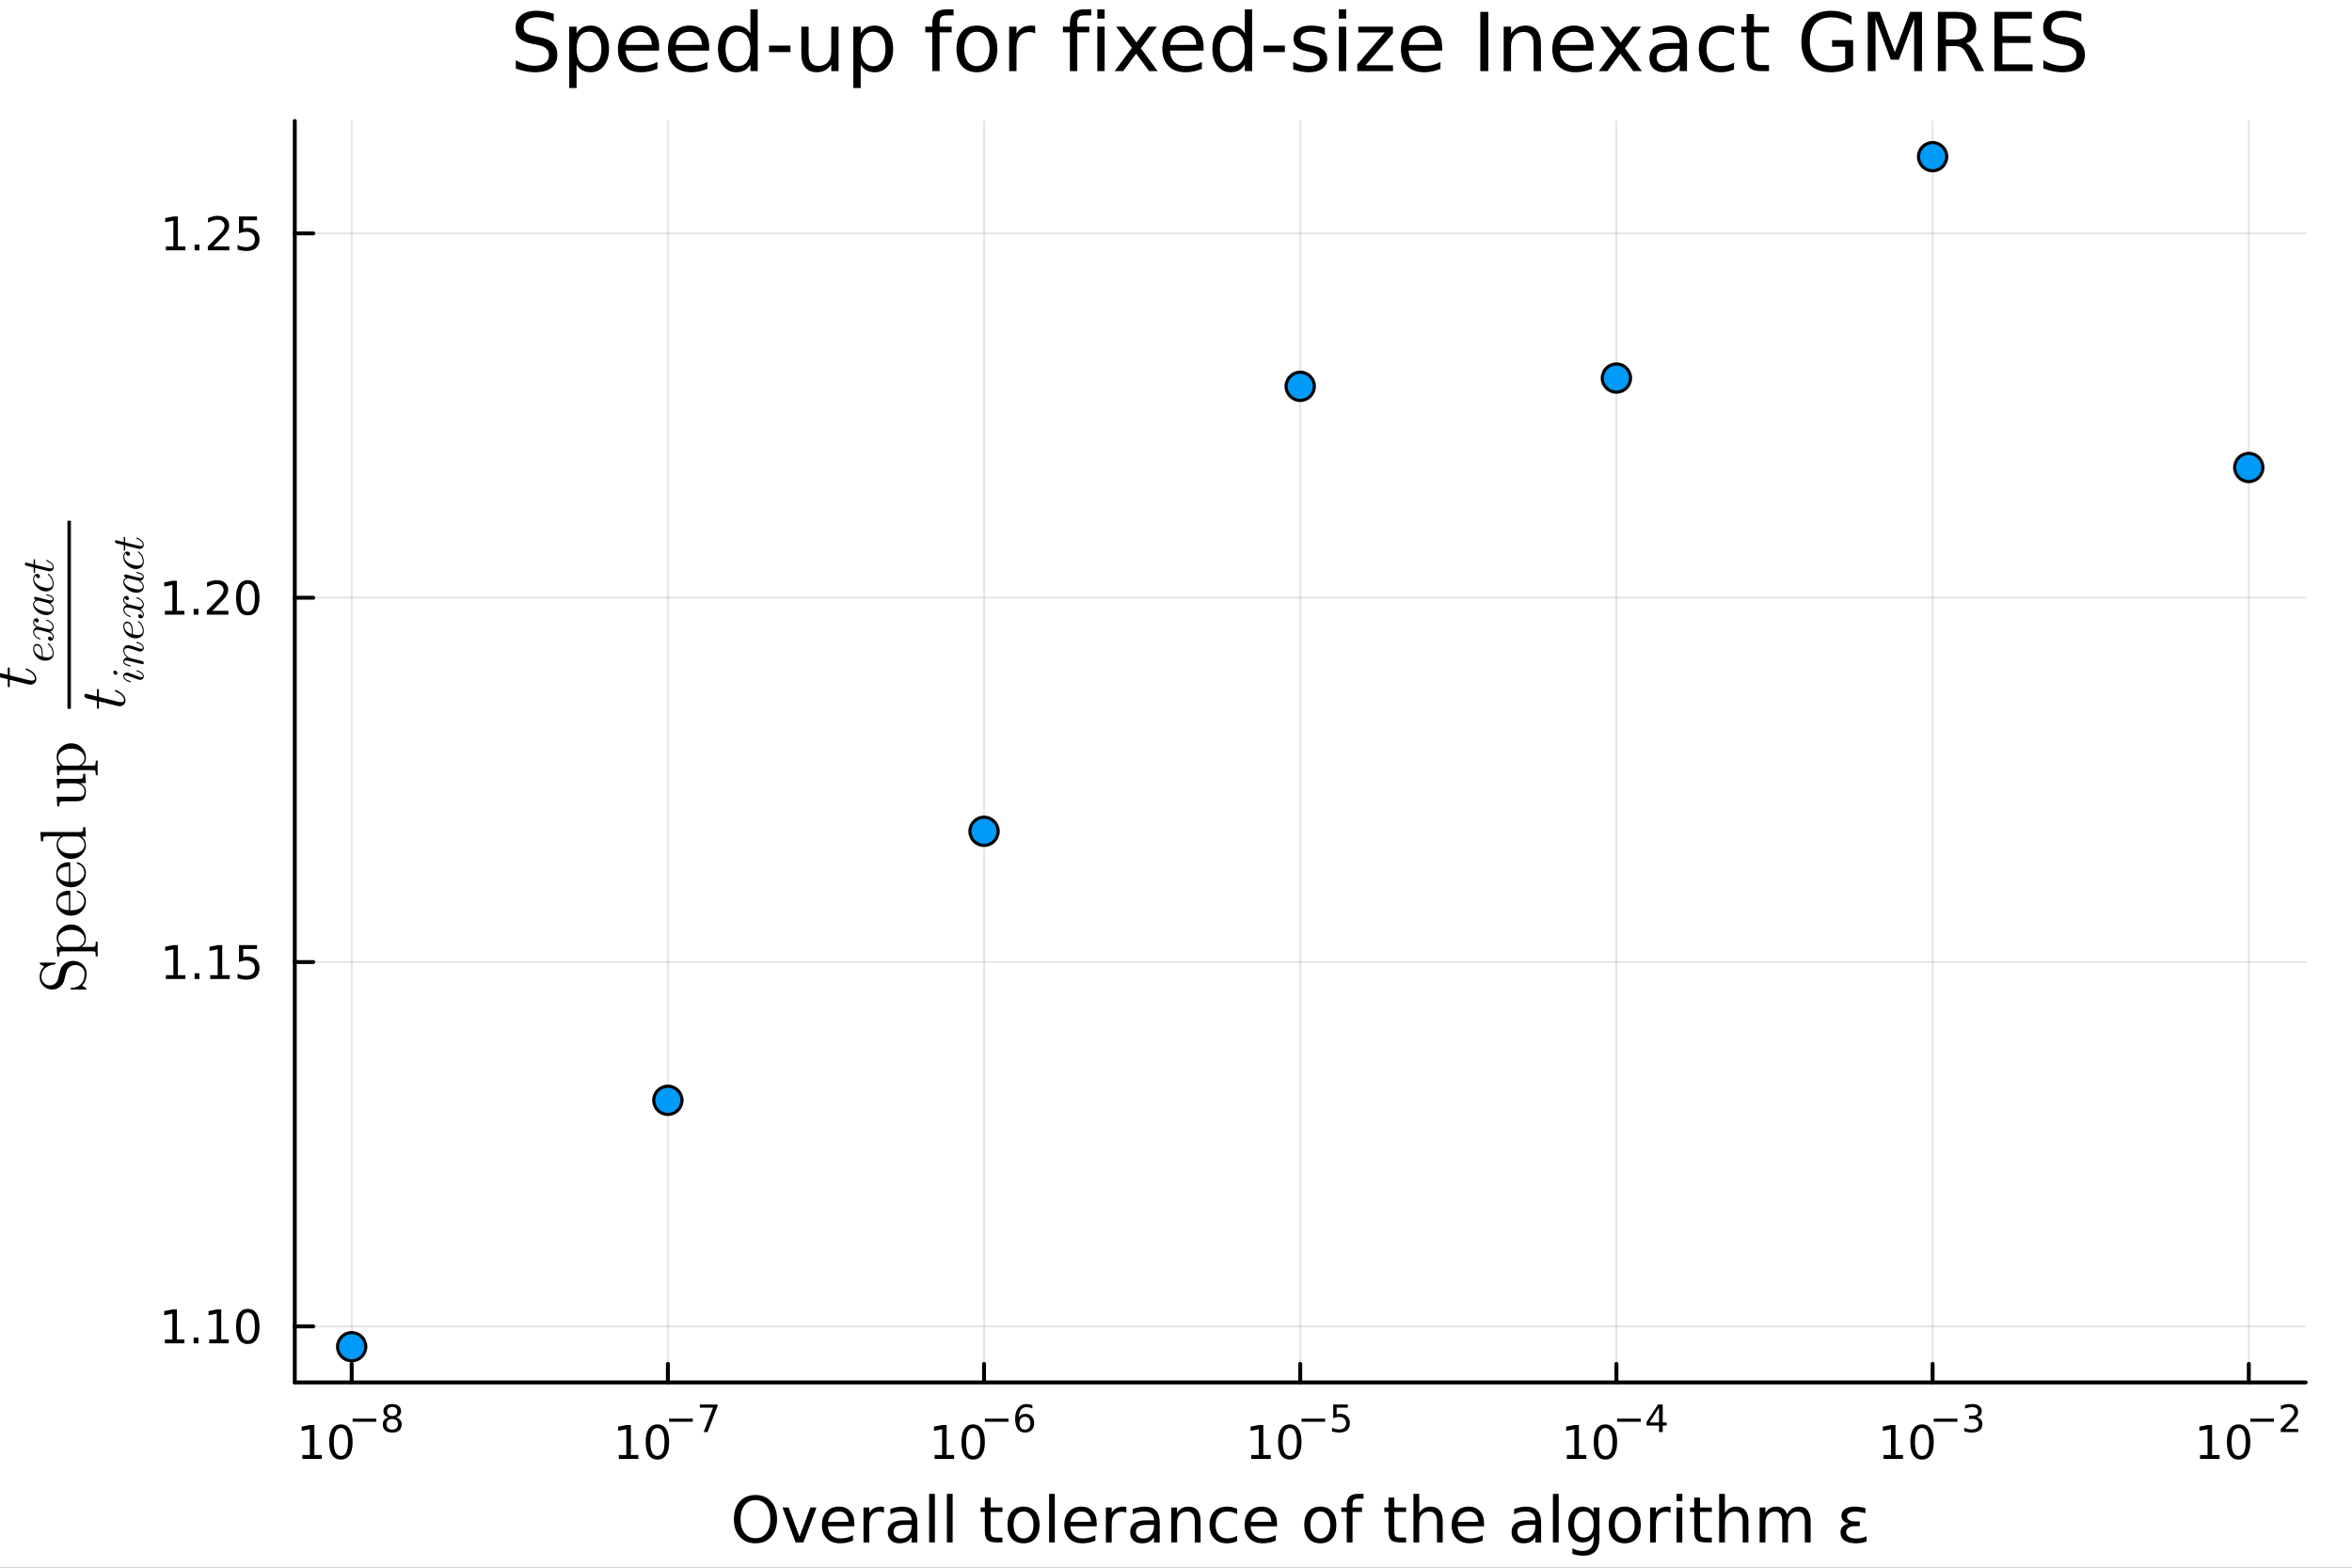 <svg xmlns="http://www.w3.org/2000/svg" xmlns:xlink="http://www.w3.org/1999/xlink" width="600" height="400" viewBox="0 0 2400 1600">
<rect x="0" y="0" width="2400" height="1600" fill="#333333" stroke="none"/>
<defs>
  <clipPath id="clip370">
    <rect x="0" y="0" width="2400" height="1600"></rect>
  </clipPath>
</defs>
<path clip-path="url(#clip370)" d="M0 1600 L2400 1600 L2400 0 L0 0  Z" fill="#ffffff" fill-rule="evenodd" fill-opacity="1"></path>
<defs>
  <clipPath id="clip371">
    <rect x="480" y="0" width="1681" height="1600"></rect>
  </clipPath>
</defs>
<path clip-path="url(#clip370)" d="M300.786 1410.9 L2352.76 1410.9 L2352.76 123.472 L300.786 123.472  Z" fill="#ffffff" fill-rule="evenodd" fill-opacity="1"></path>
<defs>
  <clipPath id="clip372">
    <rect x="300" y="123" width="2053" height="1288"></rect>
  </clipPath>
</defs>
<polyline clip-path="url(#clip372)" style="stroke:#000000; stroke-linecap:round; stroke-linejoin:round; stroke-width:2; stroke-opacity:0.1; fill:none" points="2294.68,1410.9 2294.68,123.472 "></polyline>
<polyline clip-path="url(#clip372)" style="stroke:#000000; stroke-linecap:round; stroke-linejoin:round; stroke-width:2; stroke-opacity:0.1; fill:none" points="1972.04,1410.9 1972.04,123.472 "></polyline>
<polyline clip-path="url(#clip372)" style="stroke:#000000; stroke-linecap:round; stroke-linejoin:round; stroke-width:2; stroke-opacity:0.1; fill:none" points="1649.41,1410.9 1649.41,123.472 "></polyline>
<polyline clip-path="url(#clip372)" style="stroke:#000000; stroke-linecap:round; stroke-linejoin:round; stroke-width:2; stroke-opacity:0.1; fill:none" points="1326.77,1410.9 1326.77,123.472 "></polyline>
<polyline clip-path="url(#clip372)" style="stroke:#000000; stroke-linecap:round; stroke-linejoin:round; stroke-width:2; stroke-opacity:0.1; fill:none" points="1004.13,1410.9 1004.13,123.472 "></polyline>
<polyline clip-path="url(#clip372)" style="stroke:#000000; stroke-linecap:round; stroke-linejoin:round; stroke-width:2; stroke-opacity:0.1; fill:none" points="681.497,1410.9 681.497,123.472 "></polyline>
<polyline clip-path="url(#clip372)" style="stroke:#000000; stroke-linecap:round; stroke-linejoin:round; stroke-width:2; stroke-opacity:0.1; fill:none" points="358.861,1410.9 358.861,123.472 "></polyline>
<polyline clip-path="url(#clip370)" style="stroke:#000000; stroke-linecap:round; stroke-linejoin:round; stroke-width:4; stroke-opacity:1; fill:none" points="300.786,1410.9 2352.76,1410.9 "></polyline>
<polyline clip-path="url(#clip370)" style="stroke:#000000; stroke-linecap:round; stroke-linejoin:round; stroke-width:4; stroke-opacity:1; fill:none" points="2294.68,1410.9 2294.68,1392 "></polyline>
<polyline clip-path="url(#clip370)" style="stroke:#000000; stroke-linecap:round; stroke-linejoin:round; stroke-width:4; stroke-opacity:1; fill:none" points="1972.04,1410.9 1972.04,1392 "></polyline>
<polyline clip-path="url(#clip370)" style="stroke:#000000; stroke-linecap:round; stroke-linejoin:round; stroke-width:4; stroke-opacity:1; fill:none" points="1649.41,1410.9 1649.41,1392 "></polyline>
<polyline clip-path="url(#clip370)" style="stroke:#000000; stroke-linecap:round; stroke-linejoin:round; stroke-width:4; stroke-opacity:1; fill:none" points="1326.77,1410.9 1326.77,1392 "></polyline>
<polyline clip-path="url(#clip370)" style="stroke:#000000; stroke-linecap:round; stroke-linejoin:round; stroke-width:4; stroke-opacity:1; fill:none" points="1004.13,1410.9 1004.13,1392 "></polyline>
<polyline clip-path="url(#clip370)" style="stroke:#000000; stroke-linecap:round; stroke-linejoin:round; stroke-width:4; stroke-opacity:1; fill:none" points="681.497,1410.9 681.497,1392 "></polyline>
<polyline clip-path="url(#clip370)" style="stroke:#000000; stroke-linecap:round; stroke-linejoin:round; stroke-width:4; stroke-opacity:1; fill:none" points="358.861,1410.9 358.861,1392 "></polyline>
<path clip-path="url(#clip370)" d="M2244.95 1485.02 L2252.59 1485.02 L2252.59 1458.66 L2244.28 1460.32 L2244.28 1456.06 L2252.54 1454.4 L2257.22 1454.4 L2257.22 1485.02 L2264.85 1485.02 L2264.85 1488.96 L2244.95 1488.96 L2244.95 1485.02 Z" fill="#000000" fill-rule="nonzero" fill-opacity="1"></path><path clip-path="url(#clip370)" d="M2284.3 1457.48 Q2280.69 1457.48 2278.86 1461.04 Q2277.05 1464.58 2277.05 1471.71 Q2277.05 1478.82 2278.86 1482.38 Q2280.69 1485.92 2284.3 1485.92 Q2287.93 1485.92 2289.74 1482.38 Q2291.57 1478.82 2291.57 1471.71 Q2291.57 1464.58 2289.74 1461.04 Q2287.93 1457.48 2284.3 1457.48 M2284.3 1453.77 Q2290.11 1453.77 2293.16 1458.38 Q2296.24 1462.96 2296.24 1471.71 Q2296.24 1480.44 2293.16 1485.04 Q2290.11 1489.63 2284.3 1489.63 Q2278.49 1489.63 2275.41 1485.04 Q2272.35 1480.44 2272.35 1471.71 Q2272.35 1462.96 2275.41 1458.38 Q2278.49 1453.77 2284.3 1453.77 Z" fill="#000000" fill-rule="nonzero" fill-opacity="1"></path><path clip-path="url(#clip370)" d="M2296.24 1447.87 L2320.35 1447.87 L2320.35 1451.07 L2296.24 1451.07 L2296.24 1447.87 Z" fill="#000000" fill-rule="nonzero" fill-opacity="1"></path><path clip-path="url(#clip370)" d="M2331.83 1458.35 L2345.09 1458.35 L2345.09 1461.55 L2327.26 1461.55 L2327.26 1458.35 Q2329.42 1456.11 2333.14 1452.35 Q2336.89 1448.57 2337.85 1447.48 Q2339.67 1445.43 2340.38 1444.02 Q2341.12 1442.59 2341.12 1441.22 Q2341.12 1438.98 2339.54 1437.57 Q2337.98 1436.16 2335.46 1436.16 Q2333.67 1436.16 2331.68 1436.78 Q2329.7 1437.4 2327.45 1438.66 L2327.45 1434.82 Q2329.74 1433.9 2331.73 1433.43 Q2333.73 1432.96 2335.38 1432.96 Q2339.75 1432.96 2342.34 1435.14 Q2344.94 1437.32 2344.94 1440.97 Q2344.94 1442.7 2344.28 1444.26 Q2343.64 1445.8 2341.93 1447.91 Q2341.46 1448.46 2338.94 1451.07 Q2336.42 1453.67 2331.83 1458.35 Z" fill="#000000" fill-rule="nonzero" fill-opacity="1"></path><path clip-path="url(#clip370)" d="M1921.92 1485.02 L1929.56 1485.02 L1929.56 1458.66 L1921.25 1460.32 L1921.25 1456.06 L1929.52 1454.4 L1934.19 1454.4 L1934.19 1485.02 L1941.83 1485.02 L1941.83 1488.96 L1921.92 1488.96 L1921.92 1485.02 Z" fill="#000000" fill-rule="nonzero" fill-opacity="1"></path><path clip-path="url(#clip370)" d="M1961.28 1457.48 Q1957.67 1457.48 1955.84 1461.04 Q1954.03 1464.58 1954.03 1471.71 Q1954.03 1478.82 1955.84 1482.38 Q1957.67 1485.92 1961.28 1485.92 Q1964.91 1485.92 1966.72 1482.38 Q1968.54 1478.82 1968.54 1471.71 Q1968.54 1464.58 1966.72 1461.04 Q1964.91 1457.48 1961.28 1457.48 M1961.28 1453.77 Q1967.09 1453.77 1970.14 1458.38 Q1973.22 1462.96 1973.22 1471.71 Q1973.22 1480.44 1970.14 1485.04 Q1967.09 1489.63 1961.28 1489.63 Q1955.47 1489.63 1952.39 1485.04 Q1949.33 1480.44 1949.33 1471.71 Q1949.33 1462.96 1952.39 1458.38 Q1955.47 1453.77 1961.28 1453.77 Z" fill="#000000" fill-rule="nonzero" fill-opacity="1"></path><path clip-path="url(#clip370)" d="M1973.22 1447.87 L1997.33 1447.87 L1997.33 1451.07 L1973.22 1451.07 L1973.22 1447.87 Z" fill="#000000" fill-rule="nonzero" fill-opacity="1"></path><path clip-path="url(#clip370)" d="M2017.04 1446.41 Q2019.77 1446.99 2021.29 1448.83 Q2022.84 1450.68 2022.84 1453.38 Q2022.84 1457.54 2019.98 1459.82 Q2017.12 1462.09 2011.85 1462.09 Q2010.08 1462.09 2008.2 1461.73 Q2006.34 1461.4 2004.35 1460.7 L2004.35 1457.03 Q2005.93 1457.95 2007.81 1458.42 Q2009.69 1458.89 2011.74 1458.89 Q2015.31 1458.89 2017.17 1457.48 Q2019.06 1456.07 2019.06 1453.38 Q2019.06 1450.9 2017.31 1449.51 Q2015.58 1448.1 2012.47 1448.1 L2009.2 1448.1 L2009.2 1444.98 L2012.62 1444.98 Q2015.43 1444.98 2016.91 1443.87 Q2018.4 1442.74 2018.4 1440.63 Q2018.4 1438.47 2016.85 1437.32 Q2015.33 1436.16 2012.47 1436.16 Q2010.91 1436.16 2009.12 1436.49 Q2007.34 1436.83 2005.19 1437.55 L2005.19 1434.16 Q2007.36 1433.56 2009.24 1433.26 Q2011.14 1432.96 2012.81 1432.96 Q2017.14 1432.96 2019.66 1434.93 Q2022.18 1436.89 2022.18 1440.24 Q2022.18 1442.57 2020.84 1444.19 Q2019.51 1445.79 2017.04 1446.41 Z" fill="#000000" fill-rule="nonzero" fill-opacity="1"></path><path clip-path="url(#clip370)" d="M1598.83 1485.02 L1606.47 1485.02 L1606.47 1458.66 L1598.16 1460.32 L1598.16 1456.06 L1606.42 1454.4 L1611.1 1454.4 L1611.1 1485.02 L1618.73 1485.02 L1618.73 1488.96 L1598.83 1488.96 L1598.83 1485.02 Z" fill="#000000" fill-rule="nonzero" fill-opacity="1"></path><path clip-path="url(#clip370)" d="M1638.18 1457.48 Q1634.57 1457.48 1632.74 1461.04 Q1630.93 1464.58 1630.93 1471.71 Q1630.93 1478.82 1632.74 1482.38 Q1634.57 1485.92 1638.18 1485.92 Q1641.81 1485.92 1643.62 1482.38 Q1645.45 1478.82 1645.45 1471.71 Q1645.45 1464.58 1643.62 1461.04 Q1641.81 1457.48 1638.18 1457.48 M1638.18 1453.77 Q1643.99 1453.77 1647.04 1458.38 Q1650.12 1462.96 1650.12 1471.71 Q1650.12 1480.44 1647.04 1485.04 Q1643.99 1489.63 1638.18 1489.63 Q1632.37 1489.63 1629.29 1485.04 Q1626.23 1480.44 1626.23 1471.71 Q1626.23 1462.96 1629.29 1458.38 Q1632.37 1453.77 1638.18 1453.77 Z" fill="#000000" fill-rule="nonzero" fill-opacity="1"></path><path clip-path="url(#clip370)" d="M1650.12 1447.87 L1674.23 1447.87 L1674.23 1451.07 L1650.12 1451.07 L1650.12 1447.87 Z" fill="#000000" fill-rule="nonzero" fill-opacity="1"></path><path clip-path="url(#clip370)" d="M1692.87 1436.78 L1683.28 1451.77 L1692.87 1451.77 L1692.87 1436.78 M1691.88 1433.47 L1696.65 1433.47 L1696.65 1451.77 L1700.66 1451.77 L1700.66 1454.93 L1696.65 1454.93 L1696.65 1461.55 L1692.87 1461.55 L1692.87 1454.93 L1680.2 1454.93 L1680.2 1451.26 L1691.88 1433.47 Z" fill="#000000" fill-rule="nonzero" fill-opacity="1"></path><path clip-path="url(#clip370)" d="M1276.79 1485.02 L1284.43 1485.02 L1284.43 1458.66 L1276.12 1460.32 L1276.12 1456.06 L1284.38 1454.4 L1289.06 1454.4 L1289.06 1485.02 L1296.7 1485.02 L1296.7 1488.96 L1276.79 1488.96 L1276.79 1485.02 Z" fill="#000000" fill-rule="nonzero" fill-opacity="1"></path><path clip-path="url(#clip370)" d="M1316.14 1457.48 Q1312.53 1457.48 1310.7 1461.04 Q1308.9 1464.58 1308.9 1471.71 Q1308.9 1478.82 1310.7 1482.38 Q1312.53 1485.92 1316.14 1485.92 Q1319.78 1485.92 1321.58 1482.38 Q1323.41 1478.82 1323.41 1471.71 Q1323.41 1464.58 1321.58 1461.04 Q1319.78 1457.48 1316.14 1457.48 M1316.14 1453.77 Q1321.95 1453.77 1325.01 1458.38 Q1328.09 1462.96 1328.09 1471.71 Q1328.09 1480.44 1325.01 1485.04 Q1321.95 1489.63 1316.14 1489.63 Q1310.33 1489.63 1307.25 1485.04 Q1304.2 1480.44 1304.2 1471.71 Q1304.2 1462.96 1307.25 1458.38 Q1310.33 1453.77 1316.14 1453.77 Z" fill="#000000" fill-rule="nonzero" fill-opacity="1"></path><path clip-path="url(#clip370)" d="M1328.09 1447.87 L1352.2 1447.87 L1352.2 1451.07 L1328.09 1451.07 L1328.09 1447.87 Z" fill="#000000" fill-rule="nonzero" fill-opacity="1"></path><path clip-path="url(#clip370)" d="M1360.44 1433.47 L1375.35 1433.47 L1375.35 1436.66 L1363.92 1436.66 L1363.92 1443.55 Q1364.74 1443.27 1365.57 1443.13 Q1366.4 1442.98 1367.23 1442.98 Q1371.93 1442.98 1374.68 1445.56 Q1377.42 1448.14 1377.42 1452.54 Q1377.42 1457.07 1374.6 1459.59 Q1371.78 1462.09 1366.64 1462.09 Q1364.88 1462.09 1363.03 1461.79 Q1361.21 1461.49 1359.25 1460.89 L1359.25 1457.07 Q1360.95 1457.99 1362.75 1458.44 Q1364.56 1458.89 1366.57 1458.89 Q1369.82 1458.89 1371.72 1457.18 Q1373.62 1455.47 1373.62 1452.54 Q1373.62 1449.6 1371.72 1447.89 Q1369.82 1446.18 1366.57 1446.18 Q1365.05 1446.18 1363.52 1446.52 Q1362.02 1446.86 1360.44 1447.57 L1360.44 1433.47 Z" fill="#000000" fill-rule="nonzero" fill-opacity="1"></path><path clip-path="url(#clip370)" d="M953.685 1485.02 L961.324 1485.02 L961.324 1458.66 L953.014 1460.32 L953.014 1456.06 L961.278 1454.4 L965.954 1454.4 L965.954 1485.02 L973.593 1485.02 L973.593 1488.96 L953.685 1488.96 L953.685 1485.02 Z" fill="#000000" fill-rule="nonzero" fill-opacity="1"></path><path clip-path="url(#clip370)" d="M993.037 1457.48 Q989.426 1457.48 987.597 1461.04 Q985.792 1464.58 985.792 1471.71 Q985.792 1478.82 987.597 1482.38 Q989.426 1485.92 993.037 1485.92 Q996.671 1485.92 998.477 1482.38 Q1000.31 1478.82 1000.31 1471.71 Q1000.31 1464.58 998.477 1461.04 Q996.671 1457.48 993.037 1457.48 M993.037 1453.77 Q998.847 1453.77 1001.9 1458.38 Q1004.98 1462.96 1004.98 1471.71 Q1004.98 1480.44 1001.9 1485.04 Q998.847 1489.63 993.037 1489.63 Q987.227 1489.63 984.148 1485.04 Q981.092 1480.44 981.092 1471.71 Q981.092 1462.96 984.148 1458.38 Q987.227 1453.77 993.037 1453.77 Z" fill="#000000" fill-rule="nonzero" fill-opacity="1"></path><path clip-path="url(#clip370)" d="M1004.98 1447.87 L1029.09 1447.87 L1029.09 1451.07 L1004.98 1451.07 L1004.98 1447.87 Z" fill="#000000" fill-rule="nonzero" fill-opacity="1"></path><path clip-path="url(#clip370)" d="M1045.89 1445.99 Q1043.33 1445.99 1041.83 1447.74 Q1040.34 1449.49 1040.34 1452.54 Q1040.34 1455.57 1041.83 1457.33 Q1043.33 1459.08 1045.89 1459.08 Q1048.45 1459.08 1049.93 1457.33 Q1051.44 1455.57 1051.44 1452.54 Q1051.44 1449.49 1049.93 1447.74 Q1048.45 1445.99 1045.89 1445.99 M1053.43 1434.09 L1053.43 1437.55 Q1052 1436.87 1050.53 1436.51 Q1049.09 1436.16 1047.66 1436.16 Q1043.89 1436.16 1041.9 1438.69 Q1039.93 1441.23 1039.64 1446.37 Q1040.75 1444.73 1042.43 1443.87 Q1044.1 1442.98 1046.11 1442.98 Q1050.35 1442.98 1052.79 1445.56 Q1055.25 1448.12 1055.25 1452.54 Q1055.25 1456.86 1052.7 1459.48 Q1050.14 1462.09 1045.89 1462.09 Q1041.02 1462.09 1038.44 1458.37 Q1035.86 1454.62 1035.86 1447.53 Q1035.86 1440.88 1039.02 1436.93 Q1042.18 1432.96 1047.51 1432.96 Q1048.94 1432.96 1050.38 1433.24 Q1051.85 1433.52 1053.43 1434.09 Z" fill="#000000" fill-rule="nonzero" fill-opacity="1"></path><path clip-path="url(#clip370)" d="M631.481 1485.02 L639.12 1485.02 L639.12 1458.66 L630.81 1460.32 L630.81 1456.06 L639.074 1454.4 L643.749 1454.4 L643.749 1485.02 L651.388 1485.02 L651.388 1488.96 L631.481 1488.96 L631.481 1485.02 Z" fill="#000000" fill-rule="nonzero" fill-opacity="1"></path><path clip-path="url(#clip370)" d="M670.833 1457.48 Q667.222 1457.48 665.393 1461.04 Q663.587 1464.58 663.587 1471.71 Q663.587 1478.82 665.393 1482.38 Q667.222 1485.92 670.833 1485.92 Q674.467 1485.92 676.272 1482.38 Q678.101 1478.82 678.101 1471.71 Q678.101 1464.58 676.272 1461.04 Q674.467 1457.48 670.833 1457.48 M670.833 1453.77 Q676.643 1453.77 679.698 1458.38 Q682.777 1462.96 682.777 1471.71 Q682.777 1480.44 679.698 1485.04 Q676.643 1489.63 670.833 1489.63 Q665.023 1489.63 661.944 1485.04 Q658.888 1480.44 658.888 1471.71 Q658.888 1462.96 661.944 1458.38 Q665.023 1453.77 670.833 1453.77 Z" fill="#000000" fill-rule="nonzero" fill-opacity="1"></path><path clip-path="url(#clip370)" d="M682.777 1447.87 L706.889 1447.87 L706.889 1451.07 L682.777 1451.07 L682.777 1447.87 Z" fill="#000000" fill-rule="nonzero" fill-opacity="1"></path><path clip-path="url(#clip370)" d="M714.13 1433.47 L732.185 1433.47 L732.185 1435.08 L721.991 1461.55 L718.023 1461.55 L727.615 1436.66 L714.13 1436.66 L714.13 1433.47 Z" fill="#000000" fill-rule="nonzero" fill-opacity="1"></path><path clip-path="url(#clip370)" d="M308.515 1485.02 L316.154 1485.02 L316.154 1458.66 L307.844 1460.32 L307.844 1456.06 L316.108 1454.4 L320.784 1454.4 L320.784 1485.02 L328.422 1485.02 L328.422 1488.96 L308.515 1488.96 L308.515 1485.02 Z" fill="#000000" fill-rule="nonzero" fill-opacity="1"></path><path clip-path="url(#clip370)" d="M347.867 1457.48 Q344.256 1457.48 342.427 1461.04 Q340.621 1464.58 340.621 1471.71 Q340.621 1478.82 342.427 1482.38 Q344.256 1485.92 347.867 1485.92 Q351.501 1485.92 353.307 1482.38 Q355.135 1478.82 355.135 1471.71 Q355.135 1464.58 353.307 1461.04 Q351.501 1457.48 347.867 1457.48 M347.867 1453.77 Q353.677 1453.77 356.732 1458.38 Q359.811 1462.96 359.811 1471.71 Q359.811 1480.44 356.732 1485.04 Q353.677 1489.63 347.867 1489.63 Q342.057 1489.63 338.978 1485.04 Q335.922 1480.44 335.922 1471.71 Q335.922 1462.96 338.978 1458.38 Q342.057 1453.77 347.867 1453.77 Z" fill="#000000" fill-rule="nonzero" fill-opacity="1"></path><path clip-path="url(#clip370)" d="M359.811 1447.87 L383.923 1447.87 L383.923 1451.07 L359.811 1451.07 L359.811 1447.87 Z" fill="#000000" fill-rule="nonzero" fill-opacity="1"></path><path clip-path="url(#clip370)" d="M400.248 1448.21 Q397.54 1448.21 395.978 1449.66 Q394.436 1451.11 394.436 1453.65 Q394.436 1456.19 395.978 1457.63 Q397.54 1459.08 400.248 1459.08 Q402.956 1459.08 404.517 1457.63 Q406.078 1456.17 406.078 1453.65 Q406.078 1451.11 404.517 1449.66 Q402.975 1448.21 400.248 1448.21 M396.449 1446.59 Q394.004 1445.99 392.631 1444.32 Q391.277 1442.64 391.277 1440.24 Q391.277 1436.87 393.665 1434.91 Q396.073 1432.96 400.248 1432.96 Q404.442 1432.96 406.831 1434.91 Q409.219 1436.87 409.219 1440.24 Q409.219 1442.64 407.846 1444.32 Q406.492 1445.99 404.066 1446.59 Q406.812 1447.23 408.335 1449.1 Q409.877 1450.96 409.877 1453.65 Q409.877 1457.73 407.376 1459.91 Q404.893 1462.09 400.248 1462.09 Q395.602 1462.09 393.101 1459.91 Q390.618 1457.73 390.618 1453.65 Q390.618 1450.96 392.161 1449.1 Q393.703 1447.23 396.449 1446.59 M395.057 1440.59 Q395.057 1442.78 396.411 1444 Q397.784 1445.22 400.248 1445.22 Q402.693 1445.22 404.066 1444 Q405.458 1442.78 405.458 1440.59 Q405.458 1438.41 404.066 1437.19 Q402.693 1435.97 400.248 1435.97 Q397.784 1435.97 396.411 1437.19 Q395.057 1438.41 395.057 1440.59 Z" fill="#000000" fill-rule="nonzero" fill-opacity="1"></path><path clip-path="url(#clip370)" d="M770.917 1531.03 Q763.915 1531.03 759.777 1536.25 Q755.672 1541.47 755.672 1550.47 Q755.672 1559.45 759.777 1564.67 Q763.915 1569.89 770.917 1569.89 Q777.92 1569.89 781.994 1564.67 Q786.1 1559.45 786.1 1550.47 Q786.1 1541.47 781.994 1536.25 Q777.92 1531.03 770.917 1531.03 M770.917 1525.81 Q780.912 1525.81 786.895 1532.52 Q792.879 1539.21 792.879 1550.47 Q792.879 1561.71 786.895 1568.42 Q780.912 1575.11 770.917 1575.11 Q760.891 1575.11 754.876 1568.42 Q748.892 1561.74 748.892 1550.47 Q748.892 1539.21 754.876 1532.52 Q760.891 1525.81 770.917 1525.81 Z" fill="#000000" fill-rule="nonzero" fill-opacity="1"></path><path clip-path="url(#clip370)" d="M798.481 1538.54 L804.688 1538.54 L815.828 1568.46 L826.967 1538.54 L833.174 1538.54 L819.806 1574.19 L811.849 1574.19 L798.481 1538.54 Z" fill="#000000" fill-rule="nonzero" fill-opacity="1"></path><path clip-path="url(#clip370)" d="M871.75 1554.9 L871.75 1557.76 L844.823 1557.76 Q845.205 1563.81 848.452 1566.99 Q851.73 1570.14 857.555 1570.14 Q860.929 1570.14 864.08 1569.32 Q867.262 1568.49 870.382 1566.83 L870.382 1572.37 Q867.231 1573.71 863.92 1574.41 Q860.61 1575.11 857.205 1575.11 Q848.675 1575.11 843.677 1570.14 Q838.712 1565.18 838.712 1556.71 Q838.712 1547.96 843.423 1542.83 Q848.165 1537.68 856.186 1537.68 Q863.379 1537.68 867.549 1542.33 Q871.75 1546.94 871.75 1554.9 M865.894 1553.18 Q865.83 1548.37 863.188 1545.51 Q860.578 1542.64 856.25 1542.64 Q851.348 1542.64 848.388 1545.41 Q845.46 1548.18 845.014 1553.21 L865.894 1553.18 Z" fill="#000000" fill-rule="nonzero" fill-opacity="1"></path><path clip-path="url(#clip370)" d="M902.019 1544.01 Q901.032 1543.44 899.855 1543.18 Q898.709 1542.9 897.309 1542.9 Q892.343 1542.9 889.67 1546.14 Q887.028 1549.36 887.028 1555.41 L887.028 1574.19 L881.14 1574.19 L881.14 1538.54 L887.028 1538.54 L887.028 1544.08 Q888.874 1540.83 891.834 1539.27 Q894.794 1537.68 899.027 1537.68 Q899.632 1537.68 900.364 1537.77 Q901.096 1537.84 901.987 1538 L902.019 1544.01 Z" fill="#000000" fill-rule="nonzero" fill-opacity="1"></path><path clip-path="url(#clip370)" d="M924.363 1556.27 Q917.265 1556.27 914.528 1557.89 Q911.791 1559.51 911.791 1563.43 Q911.791 1566.55 913.828 1568.39 Q915.896 1570.21 919.429 1570.21 Q924.299 1570.21 927.227 1566.77 Q930.187 1563.3 930.187 1557.57 L930.187 1556.27 L924.363 1556.27 M936.044 1553.85 L936.044 1574.19 L930.187 1574.19 L930.187 1568.77 Q928.182 1572.02 925.19 1573.58 Q922.198 1575.11 917.87 1575.11 Q912.395 1575.11 909.149 1572.05 Q905.934 1568.97 905.934 1563.81 Q905.934 1557.79 909.944 1554.74 Q913.987 1551.68 921.976 1551.68 L930.187 1551.68 L930.187 1551.11 Q930.187 1547.07 927.514 1544.87 Q924.872 1542.64 920.066 1542.64 Q917.01 1542.64 914.114 1543.38 Q911.218 1544.11 908.544 1545.57 L908.544 1540.16 Q911.759 1538.92 914.782 1538.31 Q917.806 1537.68 920.671 1537.68 Q928.405 1537.68 932.224 1541.69 Q936.044 1545.7 936.044 1553.85 Z" fill="#000000" fill-rule="nonzero" fill-opacity="1"></path><path clip-path="url(#clip370)" d="M948.107 1524.66 L953.963 1524.66 L953.963 1574.19 L948.107 1574.19 L948.107 1524.66 Z" fill="#000000" fill-rule="nonzero" fill-opacity="1"></path><path clip-path="url(#clip370)" d="M966.217 1524.66 L972.074 1524.66 L972.074 1574.19 L966.217 1574.19 L966.217 1524.66 Z" fill="#000000" fill-rule="nonzero" fill-opacity="1"></path><path clip-path="url(#clip370)" d="M1010.84 1528.42 L1010.84 1538.54 L1022.9 1538.54 L1022.9 1543.09 L1010.84 1543.09 L1010.84 1562.44 Q1010.84 1566.8 1012.02 1568.04 Q1013.23 1569.28 1016.89 1569.28 L1022.9 1569.28 L1022.9 1574.19 L1016.89 1574.19 Q1010.11 1574.19 1007.53 1571.67 Q1004.95 1569.12 1004.95 1562.44 L1004.95 1543.09 L1000.66 1543.09 L1000.66 1538.54 L1004.95 1538.54 L1004.95 1528.42 L1010.84 1528.42 Z" fill="#000000" fill-rule="nonzero" fill-opacity="1"></path><path clip-path="url(#clip370)" d="M1044.42 1542.64 Q1039.71 1542.64 1036.97 1546.34 Q1034.23 1550 1034.23 1556.39 Q1034.23 1562.79 1036.94 1566.48 Q1039.68 1570.14 1044.42 1570.14 Q1049.1 1570.14 1051.84 1566.45 Q1054.57 1562.76 1054.57 1556.39 Q1054.57 1550.06 1051.84 1546.37 Q1049.1 1542.64 1044.42 1542.64 M1044.42 1537.68 Q1052.06 1537.68 1056.42 1542.64 Q1060.78 1547.61 1060.78 1556.39 Q1060.78 1565.15 1056.42 1570.14 Q1052.06 1575.11 1044.42 1575.11 Q1036.75 1575.11 1032.39 1570.14 Q1028.06 1565.15 1028.06 1556.39 Q1028.06 1547.61 1032.39 1542.64 Q1036.75 1537.68 1044.42 1537.68 Z" fill="#000000" fill-rule="nonzero" fill-opacity="1"></path><path clip-path="url(#clip370)" d="M1070.49 1524.66 L1076.34 1524.66 L1076.34 1574.19 L1070.49 1574.19 L1070.49 1524.66 Z" fill="#000000" fill-rule="nonzero" fill-opacity="1"></path><path clip-path="url(#clip370)" d="M1119.09 1554.9 L1119.09 1557.76 L1092.16 1557.76 Q1092.54 1563.81 1095.79 1566.99 Q1099.07 1570.14 1104.89 1570.14 Q1108.27 1570.14 1111.42 1569.32 Q1114.6 1568.49 1117.72 1566.83 L1117.72 1572.37 Q1114.57 1573.71 1111.26 1574.41 Q1107.95 1575.11 1104.54 1575.11 Q1096.01 1575.11 1091.02 1570.14 Q1086.05 1565.18 1086.05 1556.71 Q1086.05 1547.96 1090.76 1542.83 Q1095.5 1537.68 1103.53 1537.68 Q1110.72 1537.68 1114.89 1542.33 Q1119.09 1546.94 1119.09 1554.9 M1113.23 1553.18 Q1113.17 1548.37 1110.53 1545.51 Q1107.92 1542.64 1103.59 1542.64 Q1098.69 1542.64 1095.73 1545.41 Q1092.8 1548.18 1092.35 1553.21 L1113.23 1553.18 Z" fill="#000000" fill-rule="nonzero" fill-opacity="1"></path><path clip-path="url(#clip370)" d="M1149.36 1544.01 Q1148.37 1543.44 1147.19 1543.18 Q1146.05 1542.9 1144.65 1542.9 Q1139.68 1542.9 1137.01 1546.14 Q1134.37 1549.36 1134.37 1555.41 L1134.37 1574.19 L1128.48 1574.19 L1128.48 1538.54 L1134.37 1538.54 L1134.37 1544.08 Q1136.21 1540.83 1139.17 1539.27 Q1142.13 1537.68 1146.37 1537.68 Q1146.97 1537.68 1147.7 1537.77 Q1148.44 1537.84 1149.33 1538 L1149.36 1544.01 Z" fill="#000000" fill-rule="nonzero" fill-opacity="1"></path><path clip-path="url(#clip370)" d="M1171.7 1556.27 Q1164.6 1556.27 1161.87 1557.89 Q1159.13 1559.51 1159.13 1563.43 Q1159.13 1566.55 1161.17 1568.39 Q1163.24 1570.21 1166.77 1570.21 Q1171.64 1570.21 1174.57 1566.77 Q1177.53 1563.3 1177.53 1557.57 L1177.53 1556.27 L1171.7 1556.27 M1183.38 1553.85 L1183.38 1574.19 L1177.53 1574.19 L1177.53 1568.77 Q1175.52 1572.02 1172.53 1573.58 Q1169.54 1575.11 1165.21 1575.11 Q1159.73 1575.11 1156.49 1572.05 Q1153.27 1568.97 1153.27 1563.81 Q1153.27 1557.79 1157.28 1554.74 Q1161.33 1551.68 1169.32 1551.68 L1177.53 1551.68 L1177.53 1551.11 Q1177.53 1547.07 1174.85 1544.87 Q1172.21 1542.64 1167.41 1542.64 Q1164.35 1542.64 1161.45 1543.38 Q1158.56 1544.11 1155.88 1545.57 L1155.88 1540.16 Q1159.1 1538.92 1162.12 1538.31 Q1165.15 1537.68 1168.01 1537.68 Q1175.74 1537.68 1179.56 1541.69 Q1183.38 1545.7 1183.38 1553.85 Z" fill="#000000" fill-rule="nonzero" fill-opacity="1"></path><path clip-path="url(#clip370)" d="M1225.08 1552.67 L1225.08 1574.19 L1219.22 1574.19 L1219.22 1552.86 Q1219.22 1547.8 1217.25 1545.29 Q1215.28 1542.77 1211.33 1542.77 Q1206.59 1542.77 1203.85 1545.79 Q1201.11 1548.82 1201.11 1554.04 L1201.11 1574.19 L1195.22 1574.19 L1195.22 1538.54 L1201.11 1538.54 L1201.11 1544.08 Q1203.21 1540.86 1206.05 1539.27 Q1208.91 1537.68 1212.63 1537.68 Q1218.78 1537.68 1221.93 1541.5 Q1225.08 1545.29 1225.08 1552.67 Z" fill="#000000" fill-rule="nonzero" fill-opacity="1"></path><path clip-path="url(#clip370)" d="M1262.41 1539.91 L1262.41 1545.38 Q1259.93 1544.01 1257.42 1543.34 Q1254.93 1542.64 1252.39 1542.64 Q1246.69 1542.64 1243.54 1546.27 Q1240.39 1549.87 1240.39 1556.39 Q1240.39 1562.92 1243.54 1566.55 Q1246.69 1570.14 1252.39 1570.14 Q1254.93 1570.14 1257.42 1569.47 Q1259.93 1568.77 1262.41 1567.41 L1262.41 1572.82 Q1259.96 1573.96 1257.32 1574.54 Q1254.71 1575.11 1251.75 1575.11 Q1243.7 1575.11 1238.96 1570.05 Q1234.21 1564.99 1234.21 1556.39 Q1234.21 1547.67 1238.99 1542.68 Q1243.79 1537.68 1252.13 1537.68 Q1254.84 1537.68 1257.42 1538.25 Q1259.99 1538.79 1262.41 1539.91 Z" fill="#000000" fill-rule="nonzero" fill-opacity="1"></path><path clip-path="url(#clip370)" d="M1303.09 1554.9 L1303.09 1557.76 L1276.16 1557.76 Q1276.55 1563.81 1279.79 1566.99 Q1283.07 1570.14 1288.89 1570.14 Q1292.27 1570.14 1295.42 1569.32 Q1298.6 1568.49 1301.72 1566.83 L1301.72 1572.37 Q1298.57 1573.71 1295.26 1574.41 Q1291.95 1575.11 1288.54 1575.11 Q1280.01 1575.11 1275.02 1570.14 Q1270.05 1565.18 1270.05 1556.71 Q1270.05 1547.96 1274.76 1542.83 Q1279.51 1537.68 1287.53 1537.68 Q1294.72 1537.68 1298.89 1542.33 Q1303.09 1546.94 1303.09 1554.9 M1297.23 1553.18 Q1297.17 1548.37 1294.53 1545.51 Q1291.92 1542.64 1287.59 1542.64 Q1282.69 1542.64 1279.73 1545.41 Q1276.8 1548.18 1276.35 1553.21 L1297.23 1553.18 Z" fill="#000000" fill-rule="nonzero" fill-opacity="1"></path><path clip-path="url(#clip370)" d="M1347.24 1542.64 Q1342.53 1542.64 1339.79 1546.34 Q1337.05 1550 1337.05 1556.39 Q1337.05 1562.79 1339.76 1566.48 Q1342.49 1570.14 1347.24 1570.14 Q1351.92 1570.14 1354.65 1566.45 Q1357.39 1562.76 1357.39 1556.39 Q1357.39 1550.06 1354.65 1546.37 Q1351.92 1542.64 1347.24 1542.64 M1347.24 1537.68 Q1354.88 1537.68 1359.24 1542.64 Q1363.6 1547.61 1363.6 1556.39 Q1363.6 1565.15 1359.24 1570.14 Q1354.88 1575.11 1347.24 1575.11 Q1339.57 1575.11 1335.21 1570.14 Q1330.88 1565.15 1330.88 1556.39 Q1330.88 1547.61 1335.21 1542.64 Q1339.57 1537.68 1347.24 1537.68 Z" fill="#000000" fill-rule="nonzero" fill-opacity="1"></path><path clip-path="url(#clip370)" d="M1391.35 1524.66 L1391.35 1529.53 L1385.75 1529.53 Q1382.6 1529.53 1381.36 1530.8 Q1380.15 1532.08 1380.15 1535.39 L1380.15 1538.54 L1389.79 1538.54 L1389.79 1543.09 L1380.15 1543.09 L1380.15 1574.19 L1374.26 1574.19 L1374.26 1543.09 L1368.66 1543.09 L1368.66 1538.54 L1374.26 1538.54 L1374.26 1536.05 Q1374.26 1530.1 1377.03 1527.4 Q1379.8 1524.66 1385.81 1524.66 L1391.35 1524.66 Z" fill="#000000" fill-rule="nonzero" fill-opacity="1"></path><path clip-path="url(#clip370)" d="M1422.77 1528.42 L1422.77 1538.54 L1434.83 1538.54 L1434.83 1543.09 L1422.77 1543.09 L1422.77 1562.44 Q1422.77 1566.8 1423.94 1568.04 Q1425.15 1569.28 1428.81 1569.28 L1434.83 1569.28 L1434.83 1574.19 L1428.81 1574.19 Q1422.03 1574.19 1419.46 1571.67 Q1416.88 1569.12 1416.88 1562.44 L1416.88 1543.09 L1412.58 1543.09 L1412.58 1538.54 L1416.88 1538.54 L1416.88 1528.42 L1422.77 1528.42 Z" fill="#000000" fill-rule="nonzero" fill-opacity="1"></path><path clip-path="url(#clip370)" d="M1472.16 1552.67 L1472.16 1574.19 L1466.31 1574.19 L1466.31 1552.86 Q1466.31 1547.8 1464.33 1545.29 Q1462.36 1542.77 1458.41 1542.77 Q1453.67 1542.77 1450.93 1545.79 Q1448.2 1548.82 1448.2 1554.04 L1448.2 1574.19 L1442.31 1574.19 L1442.31 1524.66 L1448.2 1524.66 L1448.2 1544.08 Q1450.3 1540.86 1453.13 1539.27 Q1455.99 1537.68 1459.72 1537.68 Q1465.86 1537.68 1469.01 1541.5 Q1472.16 1545.29 1472.16 1552.67 Z" fill="#000000" fill-rule="nonzero" fill-opacity="1"></path><path clip-path="url(#clip370)" d="M1514.34 1554.9 L1514.34 1557.76 L1487.41 1557.76 Q1487.79 1563.81 1491.04 1566.99 Q1494.32 1570.14 1500.14 1570.14 Q1503.51 1570.14 1506.67 1569.32 Q1509.85 1568.49 1512.97 1566.83 L1512.97 1572.37 Q1509.82 1573.71 1506.51 1574.41 Q1503.2 1575.11 1499.79 1575.11 Q1491.26 1575.11 1486.26 1570.14 Q1481.3 1565.18 1481.3 1556.71 Q1481.3 1547.96 1486.01 1542.83 Q1490.75 1537.68 1498.77 1537.68 Q1505.97 1537.68 1510.14 1542.33 Q1514.34 1546.94 1514.34 1554.9 M1508.48 1553.18 Q1508.42 1548.37 1505.77 1545.51 Q1503.16 1542.64 1498.84 1542.64 Q1493.93 1542.64 1490.97 1545.41 Q1488.05 1548.18 1487.6 1553.21 L1508.48 1553.18 Z" fill="#000000" fill-rule="nonzero" fill-opacity="1"></path><path clip-path="url(#clip370)" d="M1560.87 1556.27 Q1553.77 1556.27 1551.03 1557.89 Q1548.3 1559.51 1548.3 1563.43 Q1548.3 1566.55 1550.33 1568.39 Q1552.4 1570.21 1555.94 1570.21 Q1560.81 1570.21 1563.73 1566.77 Q1566.69 1563.3 1566.69 1557.57 L1566.69 1556.27 L1560.87 1556.27 M1572.55 1553.85 L1572.55 1574.19 L1566.69 1574.19 L1566.69 1568.77 Q1564.69 1572.02 1561.7 1573.58 Q1558.71 1575.11 1554.38 1575.11 Q1548.9 1575.11 1545.66 1572.05 Q1542.44 1568.97 1542.44 1563.81 Q1542.44 1557.79 1546.45 1554.74 Q1550.49 1551.68 1558.48 1551.68 L1566.69 1551.68 L1566.69 1551.11 Q1566.69 1547.07 1564.02 1544.87 Q1561.38 1542.64 1556.57 1542.64 Q1553.52 1542.64 1550.62 1543.38 Q1547.72 1544.11 1545.05 1545.57 L1545.05 1540.16 Q1548.27 1538.92 1551.29 1538.31 Q1554.31 1537.68 1557.18 1537.68 Q1564.91 1537.68 1568.73 1541.69 Q1572.55 1545.7 1572.55 1553.85 Z" fill="#000000" fill-rule="nonzero" fill-opacity="1"></path><path clip-path="url(#clip370)" d="M1584.61 1524.66 L1590.47 1524.66 L1590.47 1574.19 L1584.61 1574.19 L1584.61 1524.66 Z" fill="#000000" fill-rule="nonzero" fill-opacity="1"></path><path clip-path="url(#clip370)" d="M1626.18 1555.95 Q1626.18 1549.58 1623.54 1546.08 Q1620.93 1542.58 1616.19 1542.58 Q1611.48 1542.58 1608.84 1546.08 Q1606.23 1549.58 1606.23 1555.95 Q1606.23 1562.28 1608.84 1565.78 Q1611.48 1569.28 1616.19 1569.28 Q1620.93 1569.28 1623.54 1565.78 Q1626.18 1562.28 1626.18 1555.95 M1632.04 1569.76 Q1632.04 1578.86 1628 1583.29 Q1623.95 1587.74 1615.61 1587.74 Q1612.53 1587.74 1609.79 1587.27 Q1607.05 1586.82 1604.47 1585.87 L1604.47 1580.17 Q1607.05 1581.57 1609.57 1582.24 Q1612.08 1582.91 1614.69 1582.91 Q1620.45 1582.91 1623.32 1579.88 Q1626.18 1576.89 1626.18 1570.81 L1626.18 1567.92 Q1624.37 1571.07 1621.53 1572.63 Q1618.7 1574.19 1614.76 1574.19 Q1608.2 1574.19 1604.19 1569.19 Q1600.18 1564.19 1600.18 1555.95 Q1600.18 1547.67 1604.19 1542.68 Q1608.2 1537.68 1614.76 1537.68 Q1618.7 1537.68 1621.53 1539.24 Q1624.37 1540.8 1626.18 1543.95 L1626.18 1538.54 L1632.04 1538.54 L1632.04 1569.76 Z" fill="#000000" fill-rule="nonzero" fill-opacity="1"></path><path clip-path="url(#clip370)" d="M1657.92 1542.64 Q1653.2 1542.64 1650.47 1546.34 Q1647.73 1550 1647.73 1556.39 Q1647.73 1562.79 1650.44 1566.48 Q1653.17 1570.14 1657.92 1570.14 Q1662.59 1570.14 1665.33 1566.45 Q1668.07 1562.76 1668.07 1556.39 Q1668.07 1550.06 1665.33 1546.37 Q1662.59 1542.64 1657.92 1542.64 M1657.92 1537.68 Q1665.55 1537.68 1669.91 1542.64 Q1674.27 1547.61 1674.27 1556.39 Q1674.27 1565.15 1669.91 1570.14 Q1665.55 1575.11 1657.92 1575.11 Q1650.24 1575.11 1645.88 1570.14 Q1641.56 1565.15 1641.56 1556.39 Q1641.56 1547.61 1645.88 1542.64 Q1650.24 1537.68 1657.92 1537.68 Z" fill="#000000" fill-rule="nonzero" fill-opacity="1"></path><path clip-path="url(#clip370)" d="M1704.64 1544.01 Q1703.65 1543.44 1702.47 1543.18 Q1701.33 1542.9 1699.93 1542.9 Q1694.96 1542.9 1692.29 1546.14 Q1689.65 1549.36 1689.65 1555.41 L1689.65 1574.19 L1683.76 1574.19 L1683.76 1538.54 L1689.65 1538.54 L1689.65 1544.08 Q1691.49 1540.83 1694.45 1539.27 Q1697.41 1537.68 1701.65 1537.68 Q1702.25 1537.68 1702.98 1537.77 Q1703.72 1537.84 1704.61 1538 L1704.64 1544.01 Z" fill="#000000" fill-rule="nonzero" fill-opacity="1"></path><path clip-path="url(#clip370)" d="M1710.78 1538.54 L1716.64 1538.54 L1716.64 1574.19 L1710.78 1574.19 L1710.78 1538.54 M1710.78 1524.66 L1716.64 1524.66 L1716.64 1532.08 L1710.78 1532.08 L1710.78 1524.66 Z" fill="#000000" fill-rule="nonzero" fill-opacity="1"></path><path clip-path="url(#clip370)" d="M1734.69 1528.42 L1734.69 1538.54 L1746.75 1538.54 L1746.75 1543.09 L1734.69 1543.09 L1734.69 1562.44 Q1734.69 1566.8 1735.86 1568.04 Q1737.07 1569.28 1740.73 1569.28 L1746.75 1569.28 L1746.75 1574.19 L1740.73 1574.19 Q1733.95 1574.19 1731.38 1571.67 Q1728.8 1569.12 1728.8 1562.44 L1728.8 1543.09 L1724.5 1543.09 L1724.5 1538.54 L1728.8 1538.54 L1728.8 1528.42 L1734.69 1528.42 Z" fill="#000000" fill-rule="nonzero" fill-opacity="1"></path><path clip-path="url(#clip370)" d="M1784.08 1552.67 L1784.08 1574.19 L1778.23 1574.19 L1778.23 1552.86 Q1778.23 1547.8 1776.25 1545.29 Q1774.28 1542.77 1770.33 1542.77 Q1765.59 1542.77 1762.85 1545.79 Q1760.12 1548.82 1760.12 1554.04 L1760.12 1574.19 L1754.23 1574.19 L1754.23 1524.66 L1760.12 1524.66 L1760.12 1544.08 Q1762.22 1540.86 1765.05 1539.27 Q1767.91 1537.68 1771.64 1537.68 Q1777.78 1537.68 1780.93 1541.5 Q1784.08 1545.29 1784.08 1552.67 Z" fill="#000000" fill-rule="nonzero" fill-opacity="1"></path><path clip-path="url(#clip370)" d="M1823.52 1545.38 Q1825.72 1541.43 1828.77 1539.56 Q1831.83 1537.68 1835.96 1537.68 Q1841.53 1537.68 1844.56 1541.59 Q1847.58 1545.48 1847.58 1552.67 L1847.58 1574.19 L1841.69 1574.19 L1841.69 1552.86 Q1841.69 1547.74 1839.88 1545.25 Q1838.06 1542.77 1834.34 1542.77 Q1829.79 1542.77 1827.15 1545.79 Q1824.51 1548.82 1824.51 1554.04 L1824.51 1574.19 L1818.62 1574.19 L1818.62 1552.86 Q1818.62 1547.7 1816.8 1545.25 Q1814.99 1542.77 1811.2 1542.77 Q1806.71 1542.77 1804.07 1545.83 Q1801.43 1548.85 1801.43 1554.04 L1801.43 1574.19 L1795.54 1574.19 L1795.54 1538.54 L1801.43 1538.54 L1801.43 1544.08 Q1803.44 1540.8 1806.24 1539.24 Q1809.04 1537.68 1812.89 1537.68 Q1816.77 1537.68 1819.48 1539.65 Q1822.21 1541.62 1823.52 1545.38 Z" fill="#000000" fill-rule="nonzero" fill-opacity="1"></path><path clip-path="url(#clip370)" d="M1886.41 1554.96 Q1882.85 1554.2 1880.94 1552.13 Q1879.03 1550.09 1879.03 1547.13 Q1879.03 1542.64 1882.66 1540.13 Q1886.25 1537.65 1892.49 1537.65 Q1894.91 1537.65 1897.62 1538.03 Q1900.32 1538.41 1903.44 1539.17 L1903.44 1544.49 Q1900.35 1543.57 1897.81 1543.15 Q1895.23 1542.74 1892.97 1542.74 Q1889.18 1542.74 1886.98 1544.2 Q1884.76 1545.67 1884.76 1547.7 Q1884.76 1549.93 1886.92 1551.36 Q1889.05 1552.76 1892.75 1552.76 L1897.68 1552.76 L1897.68 1557.6 L1892.97 1557.6 Q1888.61 1557.6 1886.32 1559.23 Q1883.83 1561.01 1883.83 1563.81 Q1883.83 1566.67 1886.51 1568.46 Q1889.21 1570.24 1894.02 1570.24 Q1896.98 1570.24 1899.68 1569.67 Q1902.39 1569.06 1904.65 1567.88 L1904.65 1573.33 Q1901.79 1574.22 1899.11 1574.66 Q1896.41 1575.11 1893.86 1575.11 Q1886.28 1575.11 1882.18 1572.21 Q1878.07 1569.32 1878.07 1563.81 Q1878.07 1560.37 1880.27 1558.05 Q1882.47 1555.72 1886.41 1554.96 Z" fill="#000000" fill-rule="nonzero" fill-opacity="1"></path><polyline clip-path="url(#clip372)" style="stroke:#000000; stroke-linecap:round; stroke-linejoin:round; stroke-width:2; stroke-opacity:0.1; fill:none" points="300.786,1353.74 2352.76,1353.74 "></polyline>
<polyline clip-path="url(#clip372)" style="stroke:#000000; stroke-linecap:round; stroke-linejoin:round; stroke-width:2; stroke-opacity:0.1; fill:none" points="300.786,981.897 2352.76,981.897 "></polyline>
<polyline clip-path="url(#clip372)" style="stroke:#000000; stroke-linecap:round; stroke-linejoin:round; stroke-width:2; stroke-opacity:0.1; fill:none" points="300.786,610.049 2352.76,610.049 "></polyline>
<polyline clip-path="url(#clip372)" style="stroke:#000000; stroke-linecap:round; stroke-linejoin:round; stroke-width:2; stroke-opacity:0.1; fill:none" points="300.786,238.202 2352.76,238.202 "></polyline>
<polyline clip-path="url(#clip370)" style="stroke:#000000; stroke-linecap:round; stroke-linejoin:round; stroke-width:4; stroke-opacity:1; fill:none" points="300.786,1410.9 300.786,123.472 "></polyline>
<polyline clip-path="url(#clip370)" style="stroke:#000000; stroke-linecap:round; stroke-linejoin:round; stroke-width:4; stroke-opacity:1; fill:none" points="300.786,1353.74 319.684,1353.74 "></polyline>
<polyline clip-path="url(#clip370)" style="stroke:#000000; stroke-linecap:round; stroke-linejoin:round; stroke-width:4; stroke-opacity:1; fill:none" points="300.786,981.897 319.684,981.897 "></polyline>
<polyline clip-path="url(#clip370)" style="stroke:#000000; stroke-linecap:round; stroke-linejoin:round; stroke-width:4; stroke-opacity:1; fill:none" points="300.786,610.049 319.684,610.049 "></polyline>
<polyline clip-path="url(#clip370)" style="stroke:#000000; stroke-linecap:round; stroke-linejoin:round; stroke-width:4; stroke-opacity:1; fill:none" points="300.786,238.202 319.684,238.202 "></polyline>
<path clip-path="url(#clip370)" d="M168.259 1367.09 L175.898 1367.09 L175.898 1340.72 L167.587 1342.39 L167.587 1338.13 L175.851 1336.46 L180.527 1336.46 L180.527 1367.09 L188.166 1367.09 L188.166 1371.02 L168.259 1371.02 L168.259 1367.09 Z" fill="#000000" fill-rule="nonzero" fill-opacity="1"></path><path clip-path="url(#clip370)" d="M197.61 1365.14 L202.495 1365.14 L202.495 1371.02 L197.61 1371.02 L197.61 1365.14 Z" fill="#000000" fill-rule="nonzero" fill-opacity="1"></path><path clip-path="url(#clip370)" d="M213.49 1367.09 L221.129 1367.09 L221.129 1340.72 L212.819 1342.39 L212.819 1338.13 L221.083 1336.46 L225.758 1336.46 L225.758 1367.09 L233.397 1367.09 L233.397 1371.02 L213.49 1371.02 L213.49 1367.09 Z" fill="#000000" fill-rule="nonzero" fill-opacity="1"></path><path clip-path="url(#clip370)" d="M252.842 1339.54 Q249.231 1339.54 247.402 1343.11 Q245.596 1346.65 245.596 1353.78 Q245.596 1360.89 247.402 1364.45 Q249.231 1367.99 252.842 1367.99 Q256.476 1367.99 258.281 1364.45 Q260.11 1360.89 260.11 1353.78 Q260.11 1346.65 258.281 1343.11 Q256.476 1339.54 252.842 1339.54 M252.842 1335.84 Q258.652 1335.84 261.707 1340.45 Q264.786 1345.03 264.786 1353.78 Q264.786 1362.51 261.707 1367.11 Q258.652 1371.7 252.842 1371.7 Q247.031 1371.7 243.953 1367.11 Q240.897 1362.51 240.897 1353.78 Q240.897 1345.03 243.953 1340.45 Q247.031 1335.84 252.842 1335.84 Z" fill="#000000" fill-rule="nonzero" fill-opacity="1"></path><path clip-path="url(#clip370)" d="M169.254 995.241 L176.893 995.241 L176.893 968.876 L168.583 970.543 L168.583 966.283 L176.847 964.617 L181.523 964.617 L181.523 995.241 L189.161 995.241 L189.161 999.177 L169.254 999.177 L169.254 995.241 Z" fill="#000000" fill-rule="nonzero" fill-opacity="1"></path><path clip-path="url(#clip370)" d="M198.606 993.297 L203.49 993.297 L203.49 999.177 L198.606 999.177 L198.606 993.297 Z" fill="#000000" fill-rule="nonzero" fill-opacity="1"></path><path clip-path="url(#clip370)" d="M214.485 995.241 L222.124 995.241 L222.124 968.876 L213.814 970.543 L213.814 966.283 L222.078 964.617 L226.754 964.617 L226.754 995.241 L234.393 995.241 L234.393 999.177 L214.485 999.177 L214.485 995.241 Z" fill="#000000" fill-rule="nonzero" fill-opacity="1"></path><path clip-path="url(#clip370)" d="M243.883 964.617 L262.24 964.617 L262.24 968.552 L248.166 968.552 L248.166 977.024 Q249.184 976.677 250.203 976.515 Q251.221 976.33 252.24 976.33 Q258.027 976.33 261.406 979.501 Q264.786 982.672 264.786 988.089 Q264.786 993.667 261.314 996.769 Q257.842 999.848 251.522 999.848 Q249.346 999.848 247.078 999.478 Q244.832 999.107 242.425 998.366 L242.425 993.667 Q244.508 994.802 246.731 995.357 Q248.953 995.913 251.43 995.913 Q255.434 995.913 257.772 993.806 Q260.11 991.7 260.11 988.089 Q260.11 984.478 257.772 982.371 Q255.434 980.265 251.43 980.265 Q249.555 980.265 247.68 980.681 Q245.828 981.098 243.883 981.978 L243.883 964.617 Z" fill="#000000" fill-rule="nonzero" fill-opacity="1"></path><path clip-path="url(#clip370)" d="M168.259 623.394 L175.898 623.394 L175.898 597.028 L167.587 598.695 L167.587 594.436 L175.851 592.769 L180.527 592.769 L180.527 623.394 L188.166 623.394 L188.166 627.329 L168.259 627.329 L168.259 623.394 Z" fill="#000000" fill-rule="nonzero" fill-opacity="1"></path><path clip-path="url(#clip370)" d="M197.61 621.45 L202.495 621.45 L202.495 627.329 L197.61 627.329 L197.61 621.45 Z" fill="#000000" fill-rule="nonzero" fill-opacity="1"></path><path clip-path="url(#clip370)" d="M216.708 623.394 L233.027 623.394 L233.027 627.329 L211.083 627.329 L211.083 623.394 Q213.745 620.639 218.328 616.01 Q222.934 611.357 224.115 610.014 Q226.36 607.491 227.24 605.755 Q228.143 603.996 228.143 602.306 Q228.143 599.552 226.198 597.815 Q224.277 596.079 221.175 596.079 Q218.976 596.079 216.522 596.843 Q214.092 597.607 211.314 599.158 L211.314 594.436 Q214.138 593.302 216.592 592.723 Q219.046 592.144 221.083 592.144 Q226.453 592.144 229.647 594.829 Q232.842 597.515 232.842 602.005 Q232.842 604.135 232.032 606.056 Q231.245 607.954 229.138 610.547 Q228.559 611.218 225.458 614.436 Q222.356 617.63 216.708 623.394 Z" fill="#000000" fill-rule="nonzero" fill-opacity="1"></path><path clip-path="url(#clip370)" d="M252.842 595.848 Q249.231 595.848 247.402 599.413 Q245.596 602.954 245.596 610.084 Q245.596 617.19 247.402 620.755 Q249.231 624.297 252.842 624.297 Q256.476 624.297 258.281 620.755 Q260.11 617.19 260.11 610.084 Q260.11 602.954 258.281 599.413 Q256.476 595.848 252.842 595.848 M252.842 592.144 Q258.652 592.144 261.707 596.751 Q264.786 601.334 264.786 610.084 Q264.786 618.811 261.707 623.417 Q258.652 628 252.842 628 Q247.031 628 243.953 623.417 Q240.897 618.811 240.897 610.084 Q240.897 601.334 243.953 596.751 Q247.031 592.144 252.842 592.144 Z" fill="#000000" fill-rule="nonzero" fill-opacity="1"></path><path clip-path="url(#clip370)" d="M169.254 251.547 L176.893 251.547 L176.893 225.181 L168.583 226.848 L168.583 222.588 L176.847 220.922 L181.523 220.922 L181.523 251.547 L189.161 251.547 L189.161 255.482 L169.254 255.482 L169.254 251.547 Z" fill="#000000" fill-rule="nonzero" fill-opacity="1"></path><path clip-path="url(#clip370)" d="M198.606 249.602 L203.49 249.602 L203.49 255.482 L198.606 255.482 L198.606 249.602 Z" fill="#000000" fill-rule="nonzero" fill-opacity="1"></path><path clip-path="url(#clip370)" d="M217.703 251.547 L234.022 251.547 L234.022 255.482 L212.078 255.482 L212.078 251.547 Q214.74 248.792 219.323 244.162 Q223.93 239.51 225.11 238.167 Q227.356 235.644 228.235 233.908 Q229.138 232.149 229.138 230.459 Q229.138 227.704 227.194 225.968 Q225.272 224.232 222.17 224.232 Q219.971 224.232 217.518 224.996 Q215.087 225.76 212.309 227.311 L212.309 222.588 Q215.133 221.454 217.587 220.875 Q220.041 220.297 222.078 220.297 Q227.448 220.297 230.643 222.982 Q233.837 225.667 233.837 230.158 Q233.837 232.287 233.027 234.209 Q232.24 236.107 230.133 238.699 Q229.555 239.371 226.453 242.588 Q223.351 245.783 217.703 251.547 Z" fill="#000000" fill-rule="nonzero" fill-opacity="1"></path><path clip-path="url(#clip370)" d="M243.883 220.922 L262.24 220.922 L262.24 224.857 L248.166 224.857 L248.166 233.329 Q249.184 232.982 250.203 232.82 Q251.221 232.635 252.24 232.635 Q258.027 232.635 261.406 235.806 Q264.786 238.977 264.786 244.394 Q264.786 249.973 261.314 253.074 Q257.842 256.153 251.522 256.153 Q249.346 256.153 247.078 255.783 Q244.832 255.412 242.425 254.672 L242.425 249.973 Q244.508 251.107 246.731 251.662 Q248.953 252.218 251.43 252.218 Q255.434 252.218 257.772 250.111 Q260.11 248.005 260.11 244.394 Q260.11 240.783 257.772 238.676 Q255.434 236.57 251.43 236.57 Q249.555 236.57 247.68 236.987 Q245.828 237.403 243.883 238.283 L243.883 220.922 Z" fill="#000000" fill-rule="nonzero" fill-opacity="1"></path><path clip-path="url(#clip370)" d="M86.804 1009.93 L73.599 1009.93 Q72.859 1009.93 72.601 1009.9 Q72.343 1009.87 72.15 1009.67 Q71.957 1009.48 71.957 1009.09 Q71.957 1008.35 72.633 1008.29 Q79.171 1008.1 82.778 1004.2 Q86.353 1000.37 86.353 993.797 Q86.353 989.836 83.519 987.388 Q80.653 984.94 76.917 984.94 Q73.342 984.94 70.83 987.002 Q69.703 987.871 68.994 988.966 Q68.253 990.029 68.028 990.705 Q67.802 991.349 67.48 992.605 Q65.516 1000.79 65.29 1001.3 Q63.97 1005.2 60.653 1007.58 Q57.303 1009.93 53.213 1009.93 Q47.931 1009.93 44.196 1006.23 Q40.427 1002.49 40.427 997.082 Q40.427 994.377 41.297 992.122 Q42.134 989.836 42.907 988.902 Q43.68 987.968 45.065 986.518 L41.297 984.232 Q40.427 983.717 40.427 983.233 Q40.427 982.718 40.749 982.622 Q41.039 982.493 42.005 982.493 L55.274 982.493 Q56.015 982.493 56.273 982.525 Q56.53 982.557 56.691 982.783 Q56.852 982.976 56.852 983.362 Q56.852 984.006 56.08 984.167 Q42.295 986.003 42.295 997.018 Q42.295 1000.79 44.84 1003.27 Q47.352 1005.71 50.926 1005.71 Q53.825 1005.71 56.208 1003.91 Q58.559 1002.11 59.3 999.046 L61.329 990.609 Q62.327 986.39 66.063 983.555 Q69.799 980.721 74.662 980.721 Q80.266 980.721 84.324 984.393 Q88.382 988.032 88.382 993.733 Q88.382 997.823 87.029 1000.98 Q85.677 1004.14 83.776 1005.84 Q85.966 1007.16 87.19 1008.03 L87.512 1008.23 Q88.382 1008.74 88.382 1009.22 Q88.382 1009.74 88.06 1009.84 Q87.738 1009.93 86.804 1009.93 Z" fill="#000000" fill-rule="nonzero" fill-opacity="1"></path><path clip-path="url(#clip370)" d="M97.689 976.071 Q97.689 972.561 97.239 971.756 Q96.82 970.918 94.727 970.918 L63.841 970.918 Q61.651 970.918 61.104 971.756 Q60.556 972.561 60.556 976.071 L58.495 976.071 L57.786 966.571 L62.134 966.571 Q57.786 962.609 57.786 957.328 Q57.786 951.724 62.134 947.634 Q66.482 943.543 72.698 943.543 Q78.978 943.543 83.326 947.891 Q87.673 952.239 87.673 958.262 Q87.673 961.547 85.999 963.769 Q84.292 965.959 83.036 966.377 L83.648 966.377 L94.727 966.377 Q96.852 966.377 97.271 965.54 Q97.689 964.703 97.689 961.224 L99.718 961.224 Q99.525 968.149 99.525 968.664 Q99.525 969.308 99.718 976.071 L97.689 976.071 M79.429 966.377 Q80.427 966.377 80.781 966.249 Q81.136 966.088 82.198 965.443 Q86.192 962.835 86.192 958.584 Q86.192 958.551 86.192 958.519 Q86.192 954.751 82.359 951.885 Q78.495 949.018 72.698 949.018 Q67.158 949.018 63.294 951.627 Q59.429 954.236 59.429 957.843 Q59.429 960.419 60.814 962.674 Q62.199 964.928 64.711 966.377 L79.429 966.377 Z" fill="#000000" fill-rule="nonzero" fill-opacity="1"></path><path clip-path="url(#clip370)" d="M72.408 934.555 Q66.192 934.555 61.78 930.561 Q57.368 926.568 57.368 920.835 Q57.368 915.038 61.136 912.043 Q64.904 909.015 70.314 909.015 Q71.313 909.015 71.506 909.273 Q71.699 909.531 71.699 910.658 L71.699 929.08 Q78.43 929.08 81.587 927.083 Q85.999 924.313 85.999 919.643 Q85.999 918.999 85.87 918.226 Q85.741 917.453 85.194 915.875 Q84.614 914.297 83.1 912.912 Q81.587 911.527 79.203 910.722 Q78.269 910.529 78.302 909.885 Q78.302 909.015 79.074 909.015 Q79.654 909.015 80.975 909.66 Q82.263 910.271 83.809 911.463 Q85.355 912.655 86.514 914.974 Q87.673 917.26 87.673 920.03 Q87.673 925.827 83.293 930.207 Q78.881 934.555 72.408 934.555 M70.314 929.015 L70.314 913.363 Q68.93 913.363 67.384 913.621 Q65.838 913.846 63.712 914.555 Q61.554 915.231 60.202 916.841 Q58.849 918.452 58.849 920.835 Q58.849 921.898 59.3 923.057 Q59.751 924.184 60.846 925.569 Q61.941 926.954 64.421 927.92 Q66.901 928.886 70.314 929.015 Z" fill="#000000" fill-rule="nonzero" fill-opacity="1"></path><path clip-path="url(#clip370)" d="M72.408 905.559 Q66.192 905.559 61.78 901.565 Q57.368 897.572 57.368 891.839 Q57.368 886.042 61.136 883.047 Q64.904 880.02 70.314 880.02 Q71.313 880.02 71.506 880.277 Q71.699 880.535 71.699 881.662 L71.699 900.084 Q78.43 900.084 81.587 898.087 Q85.999 895.317 85.999 890.648 Q85.999 890.004 85.87 889.231 Q85.741 888.458 85.194 886.88 Q84.614 885.301 83.1 883.917 Q81.587 882.532 79.203 881.727 Q78.269 881.533 78.302 880.889 Q78.302 880.02 79.074 880.02 Q79.654 880.02 80.975 880.664 Q82.263 881.276 83.809 882.467 Q85.355 883.659 86.514 885.978 Q87.673 888.264 87.673 891.034 Q87.673 896.831 83.293 901.211 Q78.881 905.559 72.408 905.559 M70.314 900.02 L70.314 884.368 Q68.93 884.368 67.384 884.625 Q65.838 884.851 63.712 885.559 Q61.554 886.235 60.202 887.846 Q58.849 889.456 58.849 891.839 Q58.849 892.902 59.3 894.061 Q59.751 895.189 60.846 896.574 Q61.941 897.958 64.421 898.925 Q66.901 899.891 70.314 900.02 Z" fill="#000000" fill-rule="nonzero" fill-opacity="1"></path><path clip-path="url(#clip370)" d="M72.762 876.563 Q66.482 876.563 62.134 872.183 Q57.786 867.803 57.786 861.877 Q57.786 856.853 61.877 853.568 L47.609 853.568 Q45.162 853.568 44.55 854.438 Q43.938 855.275 43.938 858.689 L41.877 858.689 L41.168 849.188 L81.2 849.188 Q83.648 849.188 84.292 848.351 Q84.904 847.481 84.904 844.068 L86.933 844.068 L87.673 853.761 L83.293 853.761 Q87.641 857.175 87.673 862.586 Q87.673 868.254 83.326 872.409 Q78.978 876.563 72.762 876.563 M72.826 871.088 Q78.946 871.088 81.973 869.188 Q86.192 866.547 86.192 862.264 Q86.192 857.369 81.587 854.47 Q80.459 853.729 79.139 853.761 L65.612 853.761 Q64.292 853.761 63.197 854.47 Q59.236 857.175 59.236 861.588 Q59.236 866.193 63.455 869.059 Q66.611 871.088 72.826 871.088 Z" fill="#000000" fill-rule="nonzero" fill-opacity="1"></path><path clip-path="url(#clip370)" d="M60.556 822.896 L58.495 822.896 L57.786 813.202 L79.686 813.202 Q81.264 813.202 82.198 813.073 Q83.1 812.944 84.163 812.429 Q85.226 811.881 85.709 810.657 Q86.192 809.401 86.192 807.405 Q86.192 803.83 83.261 801.64 Q80.331 799.418 75.983 799.418 L64.228 799.418 Q61.78 799.418 61.168 800.287 Q60.556 801.157 60.556 804.571 L58.495 804.571 L57.786 794.877 L81.2 794.877 Q83.648 794.877 84.292 794.039 Q84.904 793.17 84.904 789.724 L86.933 789.724 L87.673 799.224 L81.715 799.224 Q87.641 801.994 87.673 807.727 Q87.673 810.625 86.933 812.622 Q86.192 814.587 85.29 815.585 Q84.356 816.583 82.585 817.131 Q80.814 817.646 79.719 817.711 Q78.624 817.775 76.498 817.775 L66.611 817.775 Q62.134 817.775 61.361 818.419 Q60.556 819.063 60.556 822.896 Z" fill="#000000" fill-rule="nonzero" fill-opacity="1"></path><path clip-path="url(#clip370)" d="M97.689 791.147 Q97.689 787.637 97.239 786.831 Q96.82 785.994 94.727 785.994 L63.841 785.994 Q61.651 785.994 61.104 786.831 Q60.556 787.637 60.556 791.147 L58.495 791.147 L57.786 781.646 L62.134 781.646 Q57.786 777.685 57.786 772.403 Q57.786 766.799 62.134 762.709 Q66.482 758.619 72.698 758.619 Q78.978 758.619 83.326 762.967 Q87.673 767.315 87.673 773.337 Q87.673 776.622 85.999 778.844 Q84.292 781.034 83.036 781.453 L83.648 781.453 L94.727 781.453 Q96.852 781.453 97.271 780.616 Q97.689 779.778 97.689 776.3 L99.718 776.3 Q99.525 783.224 99.525 783.74 Q99.525 784.384 99.718 791.147 L97.689 791.147 M79.429 781.453 Q80.427 781.453 80.781 781.324 Q81.136 781.163 82.198 780.519 Q86.192 777.91 86.192 773.659 Q86.192 773.627 86.192 773.595 Q86.192 769.827 82.359 766.96 Q78.495 764.094 72.698 764.094 Q67.158 764.094 63.294 766.703 Q59.429 769.311 59.429 772.918 Q59.429 775.495 60.814 777.749 Q62.199 780.004 64.711 781.453 L79.429 781.453 Z" fill="#000000" fill-rule="nonzero" fill-opacity="1"></path><path clip-path="url(#clip370)" d="M8.637 681.142 Q9.539 681.142 9.764 681.561 Q9.958 681.979 9.958 683.139 L9.958 689.322 L29.41 694.217 Q31.117 694.604 32.566 694.604 Q34.176 694.604 34.885 694.121 Q35.593 693.606 35.593 692.543 Q35.593 690.449 33.693 688.195 Q31.793 685.908 27.156 683.976 Q26.544 683.718 26.415 683.59 Q26.254 683.429 26.254 683.01 Q26.254 682.205 26.898 682.205 Q27.123 682.205 28.154 682.656 Q29.184 683.074 30.698 684.008 Q32.212 684.91 33.629 686.102 Q35.046 687.261 36.077 689.032 Q37.075 690.804 37.075 692.704 Q37.075 695.377 35.368 697.084 Q33.661 698.758 30.988 698.758 Q30.119 698.758 27.349 698.082 Q24.547 697.406 9.958 693.734 L9.958 699.564 Q9.958 700.369 9.925 700.691 Q9.893 700.981 9.732 701.206 Q9.539 701.399 9.152 701.399 Q8.541 701.399 8.283 701.142 Q7.993 700.884 7.961 700.562 Q7.896 700.208 7.896 699.403 L7.896 693.219 L-2.57 690.643 Q-3.601 690.385 -4.181 689.741 Q-4.793 689.065 -4.857 688.678 Q-4.954 688.292 -4.954 688.002 Q-4.954 687.132 -4.471 686.617 Q-4.02 686.102 -3.182 686.102 Q-2.731 686.102 7.896 688.807 L7.896 683.01 Q7.896 682.269 7.929 681.979 Q7.961 681.657 8.122 681.4 Q8.283 681.142 8.637 681.142 Z" fill="#000000" fill-rule="nonzero" fill-opacity="1"></path><path clip-path="url(#clip370)" d="M48.9 656.735 Q49.103 656.555 49.306 656.555 Q49.508 656.555 50.095 657.006 Q50.681 657.434 51.47 658.358 Q52.259 659.283 53.003 660.477 Q53.747 661.672 54.243 663.431 Q54.761 665.189 54.761 667.038 Q54.761 670.352 52.394 672.336 Q50.027 674.297 46.397 674.297 Q44.075 674.297 42.024 673.53 Q39.95 672.764 38.484 671.524 Q37.019 670.261 35.959 668.683 Q34.877 667.083 34.359 665.414 Q33.84 663.746 33.84 662.191 Q33.84 659.914 34.99 658.584 Q36.14 657.254 37.763 657.254 Q38.146 657.254 38.62 657.366 Q39.093 657.456 39.837 657.772 Q40.581 658.065 41.325 658.832 Q42.046 659.598 42.52 660.725 Q43.579 663.228 43.579 667.782 L43.579 670.239 Q46.487 670.96 48.381 670.96 Q49.125 670.96 49.892 670.825 Q50.636 670.69 51.583 670.329 Q52.529 669.946 53.138 669.089 Q53.724 668.21 53.724 666.947 Q53.724 666.542 53.702 666.113 Q53.679 665.662 53.431 664.535 Q53.183 663.386 52.755 662.371 Q52.326 661.357 51.402 660.072 Q50.455 658.764 49.17 657.727 Q48.697 657.366 48.697 657.118 Q48.697 656.915 48.9 656.735 M37.763 658.787 Q36.523 658.787 35.689 659.711 Q34.855 660.613 34.855 662.191 Q34.855 662.687 34.968 663.295 Q35.08 663.904 35.554 664.919 Q36.027 665.91 36.816 666.79 Q37.583 667.669 39.093 668.548 Q40.581 669.427 42.565 669.946 L42.565 668.052 Q42.565 667.398 42.565 666.925 Q42.542 666.452 42.452 665.414 Q42.362 664.355 42.204 663.588 Q42.024 662.822 41.663 661.853 Q41.302 660.883 40.829 660.274 Q40.333 659.643 39.544 659.215 Q38.755 658.787 37.763 658.787 Z" fill="#000000" fill-rule="nonzero" fill-opacity="1"></path><path clip-path="url(#clip370)" d="M36.884 631.012 Q38.146 631.012 38.868 631.801 Q39.566 632.59 39.566 633.491 Q39.566 634.348 39.071 634.799 Q38.575 635.25 37.943 635.25 Q37.087 635.25 36.343 634.619 Q35.599 633.987 35.441 633.041 Q34.855 633.965 34.855 635.34 Q34.855 636.242 35.328 637.031 Q35.802 637.797 36.41 638.271 Q37.019 638.722 37.898 639.127 Q38.755 639.511 39.273 639.669 Q39.769 639.804 40.31 639.916 L46.623 641.495 Q49.621 642.261 50.681 642.261 Q51.988 642.261 52.867 641.63 Q53.724 640.999 53.724 639.736 Q53.724 639.24 53.589 638.677 Q53.431 638.113 53.025 637.392 Q52.597 636.648 51.966 635.994 Q51.312 635.317 50.207 634.664 Q49.103 634.01 47.682 633.582 Q47.186 633.446 47.186 632.995 Q47.186 632.432 47.637 632.432 Q48.02 632.432 48.832 632.747 Q49.621 633.041 50.658 633.694 Q51.673 634.326 52.597 635.16 Q53.499 635.994 54.13 637.234 Q54.761 638.474 54.761 639.826 Q54.761 641.765 53.724 643.05 Q52.687 644.335 51.244 644.809 Q51.447 644.921 51.718 645.079 Q51.988 645.237 52.597 645.71 Q53.183 646.161 53.634 646.68 Q54.062 647.198 54.401 648.01 Q54.761 648.799 54.761 649.656 Q54.761 650.738 54.446 651.707 Q54.13 652.654 53.408 653.33 Q52.687 654.007 51.695 654.007 Q50.59 654.007 49.824 653.263 Q49.035 652.496 49.035 651.459 Q49.035 650.805 49.418 650.287 Q49.801 649.746 50.636 649.746 Q51.56 649.746 52.259 650.377 Q52.958 651.008 53.138 651.91 Q53.724 650.986 53.724 649.61 Q53.724 648.123 52.417 646.95 Q51.109 645.778 48.922 645.214 Q43.669 643.817 41.325 643.276 Q38.958 642.735 37.943 642.735 Q36.996 642.735 36.343 642.982 Q35.689 643.23 35.396 643.659 Q35.08 644.065 34.968 644.448 Q34.855 644.809 34.855 645.214 Q34.855 645.891 35.125 646.657 Q35.396 647.401 36.027 648.303 Q36.636 649.182 37.898 650.016 Q39.161 650.85 40.897 651.414 Q41.415 651.527 41.415 652.023 Q41.392 652.564 40.942 652.564 Q40.558 652.564 39.769 652.271 Q38.958 651.955 37.943 651.324 Q36.929 650.67 36.027 649.836 Q35.103 648.979 34.471 647.739 Q33.84 646.477 33.84 645.124 Q33.84 644.515 33.975 643.929 Q34.088 643.321 34.426 642.599 Q34.765 641.855 35.508 641.202 Q36.252 640.548 37.335 640.142 Q36.816 639.871 36.32 639.511 Q35.824 639.127 35.215 638.541 Q34.584 637.933 34.224 637.098 Q33.84 636.242 33.84 635.295 Q33.84 634.371 34.088 633.469 Q34.314 632.567 35.058 631.801 Q35.779 631.012 36.884 631.012 Z" fill="#000000" fill-rule="nonzero" fill-opacity="1"></path><path clip-path="url(#clip370)" d="M47.637 606.616 Q50.545 607.224 52.214 608.013 Q54.761 609.276 54.761 611.418 Q54.761 613.041 53.769 614.191 Q52.777 615.34 51.289 615.611 Q54.761 618.564 54.761 621.63 Q54.761 624.335 52.71 626.049 Q50.636 627.762 47.367 627.762 Q44.075 627.762 40.919 626.139 Q37.763 624.493 35.802 621.901 Q33.84 619.308 33.84 616.648 Q33.84 613.83 36.794 612.387 Q35.982 612.274 35.373 611.756 Q34.765 611.237 34.765 610.448 Q34.765 609.84 35.103 609.479 Q35.418 609.118 36.005 609.118 Q36.298 609.118 37.583 609.434 L44.03 611.102 L48.201 612.116 Q49.734 612.5 50.297 612.612 Q50.861 612.703 51.605 612.703 Q53.724 612.703 53.724 611.327 Q53.724 610.651 53.296 610.11 Q52.867 609.569 51.966 609.141 Q51.064 608.712 50.23 608.442 Q49.373 608.171 48.02 607.811 Q47.479 607.698 47.344 607.608 Q47.186 607.495 47.186 607.179 Q47.186 606.616 47.637 606.616 M38.913 612.951 Q38.71 612.951 38.146 613.108 Q37.583 613.266 36.794 613.627 Q36.005 613.988 35.441 614.777 Q34.855 615.543 34.855 616.58 Q34.855 617.978 36.05 619.443 Q37.244 620.886 39.273 621.946 Q40.897 622.757 44.301 623.636 Q47.705 624.493 49.396 624.493 Q50.433 624.493 51.357 624.268 Q52.259 624.02 53.003 623.321 Q53.724 622.622 53.724 621.54 Q53.724 618.902 50.455 616.31 Q49.892 615.814 49.666 615.701 Q49.418 615.566 48.742 615.385 L39.702 613.086 Q39.025 612.951 38.913 612.951 Z" fill="#000000" fill-rule="nonzero" fill-opacity="1"></path><path clip-path="url(#clip370)" d="M48.9 585.793 Q49.103 585.612 49.306 585.612 Q49.508 585.612 50.095 586.063 Q50.681 586.491 51.47 587.416 Q52.259 588.34 53.003 589.535 Q53.747 590.73 54.243 592.488 Q54.761 594.247 54.761 596.095 Q54.761 599.544 52.484 601.573 Q50.207 603.58 46.938 603.58 Q43.76 603.58 40.716 601.799 Q37.65 600.018 35.757 597.132 Q33.84 594.247 33.84 591.203 Q33.84 588.791 34.968 587.28 Q36.095 585.77 37.808 585.77 Q39.138 585.77 39.95 586.536 Q40.761 587.303 40.761 588.34 Q40.761 589.061 40.355 589.557 Q39.927 590.053 39.138 590.053 Q38.124 590.053 37.335 589.219 Q37.019 588.904 36.884 588.543 Q36.726 588.16 36.726 587.934 Q36.703 587.709 36.703 587.19 Q35.824 587.664 35.351 588.791 Q34.855 589.896 34.855 591.158 Q34.855 593.029 36.162 594.81 Q37.447 596.591 39.476 597.673 Q41.46 598.755 44.278 599.454 Q47.074 600.153 48.697 600.153 Q50.929 600.153 52.326 599.116 Q53.724 598.079 53.724 596.005 Q53.724 595.599 53.702 595.171 Q53.679 594.72 53.431 593.593 Q53.183 592.443 52.755 591.429 Q52.326 590.414 51.402 589.129 Q50.455 587.821 49.17 586.784 Q48.697 586.424 48.697 586.176 Q48.697 585.973 48.9 585.793 Z" fill="#000000" fill-rule="nonzero" fill-opacity="1"></path><path clip-path="url(#clip370)" d="M34.855 570.725 Q35.486 570.725 35.644 571.018 Q35.779 571.311 35.779 572.123 L35.779 576.451 L49.396 579.878 Q50.59 580.148 51.605 580.148 Q52.732 580.148 53.228 579.81 Q53.724 579.449 53.724 578.706 Q53.724 577.24 52.394 575.662 Q51.064 574.061 47.818 572.709 Q47.389 572.528 47.299 572.438 Q47.186 572.326 47.186 572.032 Q47.186 571.469 47.637 571.469 Q47.795 571.469 48.517 571.785 Q49.238 572.078 50.297 572.731 Q51.357 573.363 52.349 574.197 Q53.341 575.008 54.062 576.248 Q54.761 577.488 54.761 578.818 Q54.761 580.689 53.566 581.884 Q52.371 583.057 50.5 583.057 Q49.892 583.057 47.953 582.583 Q45.992 582.11 35.779 579.54 L35.779 583.62 Q35.779 584.184 35.757 584.409 Q35.734 584.612 35.621 584.77 Q35.486 584.905 35.215 584.905 Q34.787 584.905 34.607 584.725 Q34.404 584.544 34.381 584.319 Q34.336 584.071 34.336 583.507 L34.336 579.179 L27.009 577.375 Q26.288 577.195 25.882 576.744 Q25.454 576.271 25.409 576 Q25.341 575.73 25.341 575.527 Q25.341 574.918 25.679 574.557 Q25.995 574.197 26.581 574.197 Q26.897 574.197 34.336 576.09 L34.336 572.032 Q34.336 571.514 34.359 571.311 Q34.381 571.086 34.494 570.905 Q34.607 570.725 34.855 570.725 Z" fill="#000000" fill-rule="nonzero" fill-opacity="1"></path><path clip-path="url(#clip370)" d="M72.357 723.399 L72.357 531.477 L68.837 531.477 L68.837 723.399  Z" fill="#000000" fill-rule="evenodd" fill-opacity="1"></path>
<path clip-path="url(#clip370)" d="M99.63 703.142 Q100.532 703.142 100.758 703.561 Q100.951 703.979 100.951 705.139 L100.951 711.322 L120.403 716.217 Q122.11 716.604 123.559 716.604 Q125.17 716.604 125.878 716.121 Q126.587 715.606 126.587 714.543 Q126.587 712.449 124.686 710.195 Q122.786 707.908 118.149 705.976 Q117.537 705.718 117.408 705.59 Q117.247 705.429 117.247 705.01 Q117.247 704.205 117.891 704.205 Q118.116 704.205 119.147 704.656 Q120.178 705.074 121.691 706.008 Q123.205 706.91 124.622 708.102 Q126.039 709.261 127.07 711.032 Q128.068 712.804 128.068 714.704 Q128.068 717.377 126.361 719.084 Q124.654 720.758 121.981 720.758 Q121.112 720.758 118.342 720.082 Q115.54 719.406 100.951 715.734 L100.951 721.564 Q100.951 722.369 100.919 722.691 Q100.886 722.981 100.725 723.206 Q100.532 723.399 100.146 723.399 Q99.534 723.399 99.276 723.142 Q98.986 722.884 98.954 722.562 Q98.89 722.208 98.89 721.403 L98.89 715.219 L88.423 712.643 Q87.392 712.385 86.812 711.741 Q86.201 711.065 86.136 710.678 Q86.039 710.292 86.039 710.002 Q86.039 709.132 86.522 708.617 Q86.973 708.102 87.811 708.102 Q88.262 708.102 98.89 710.807 L98.89 705.01 Q98.89 704.269 98.922 703.979 Q98.954 703.657 99.115 703.4 Q99.276 703.142 99.63 703.142 Z" fill="#000000" fill-rule="nonzero" fill-opacity="1"></path><path clip-path="url(#clip370)" d="M117.344 684.506 Q118.336 684.506 119.08 685.318 Q119.801 686.107 119.801 686.964 Q119.801 687.753 119.328 688.249 Q118.832 688.722 118.133 688.722 Q117.209 688.722 116.442 687.933 Q115.676 687.144 115.676 686.22 Q115.676 685.453 116.149 684.98 Q116.623 684.506 117.344 684.506 M139.595 684.101 Q139.775 684.101 140.497 684.303 Q141.196 684.506 142.278 685.002 Q143.337 685.476 144.329 686.129 Q145.321 686.783 146.02 687.865 Q146.719 688.925 146.719 690.142 Q146.719 691.788 145.637 692.87 Q144.555 693.93 142.932 693.93 Q142.052 693.93 139.234 692.87 Q131.028 689.804 130.69 689.691 Q129.405 689.173 128.278 689.173 Q127.759 689.173 127.444 689.286 Q127.106 689.398 126.993 689.624 Q126.858 689.849 126.835 689.985 Q126.813 690.097 126.813 690.323 Q126.813 691.653 128.165 692.893 Q129.518 694.133 132.539 694.989 Q133.102 695.17 133.238 695.282 Q133.373 695.395 133.373 695.733 Q133.35 696.297 132.899 696.297 Q132.764 696.297 132.246 696.139 Q131.705 695.981 130.893 695.688 Q130.059 695.395 129.202 694.877 Q128.323 694.358 127.557 693.727 Q126.79 693.073 126.294 692.149 Q125.798 691.224 125.798 690.187 Q125.798 688.497 126.903 687.46 Q127.985 686.4 129.585 686.4 Q130.465 686.4 132.02 687.009 Q134.049 687.753 134.703 688.023 L139.55 689.827 Q141.308 690.48 141.849 690.683 Q142.368 690.864 142.999 691.022 Q143.608 691.157 144.172 691.157 Q144.961 691.157 145.321 690.909 Q145.682 690.638 145.682 690.052 Q145.682 688.429 144.081 687.234 Q142.458 686.039 139.978 685.34 Q139.911 685.318 139.798 685.295 Q139.234 685.115 139.167 684.935 Q139.144 684.844 139.144 684.664 Q139.144 684.101 139.595 684.101 Z" fill="#000000" fill-rule="nonzero" fill-opacity="1"></path><path clip-path="url(#clip370)" d="M139.595 655.139 Q139.775 655.139 140.474 655.342 Q141.173 655.545 142.255 656.041 Q143.337 656.514 144.329 657.168 Q145.299 657.822 146.02 658.904 Q146.719 659.964 146.719 661.181 Q146.719 662.804 145.637 663.886 Q144.555 664.968 142.932 664.968 Q142.03 664.968 140.79 664.495 Q132.787 661.497 130.036 661.497 Q126.813 661.497 126.813 663.999 Q126.813 665.239 127.286 666.411 Q127.737 667.561 128.368 668.35 Q128.999 669.139 129.879 669.86 Q130.735 670.559 131.321 670.92 Q131.885 671.258 132.449 671.529 L134.748 672.115 Q135.379 672.25 137.837 672.904 L142.007 673.918 Q145.118 674.64 145.411 674.798 Q146.043 675.023 146.381 675.519 Q146.719 676.015 146.719 676.511 Q146.719 677.074 146.381 677.458 Q146.043 677.841 145.457 677.841 Q145.366 677.841 145.028 677.773 Q144.69 677.706 144.217 677.593 Q143.743 677.48 143.473 677.435 L132.809 674.752 Q130.87 674.256 130.262 674.144 Q129.631 674.008 128.932 674.008 Q126.813 674.008 126.813 675.451 Q126.813 676.624 128.21 677.39 Q129.608 678.157 132.313 678.81 Q133.057 679.013 133.215 679.149 Q133.373 679.261 133.373 679.599 Q133.35 680.163 132.899 680.163 Q132.787 680.163 132.043 679.983 Q131.299 679.802 130.239 679.464 Q129.157 679.103 128.436 678.765 Q127.895 678.472 127.647 678.314 Q127.376 678.134 126.858 677.706 Q126.317 677.255 126.069 676.669 Q125.798 676.06 125.798 675.316 Q125.798 673.648 126.88 672.43 Q127.94 671.213 129.811 671.055 Q125.798 668.057 125.798 663.864 Q125.798 661.384 127.106 659.964 Q128.413 658.543 130.735 658.543 Q131.276 658.543 131.975 658.656 Q132.651 658.746 133.508 658.972 Q134.365 659.174 135.019 659.355 Q135.672 659.535 136.732 659.896 Q137.769 660.257 138.22 660.414 Q138.671 660.572 139.73 660.955 Q140.767 661.316 140.88 661.361 Q142.977 662.195 144.172 662.195 Q144.961 662.195 145.321 661.947 Q145.682 661.677 145.682 661.091 Q145.682 659.513 144.126 658.34 Q142.548 657.146 139.978 656.379 Q139.415 656.199 139.279 656.108 Q139.144 655.996 139.144 655.68 Q139.144 655.139 139.595 655.139 Z" fill="#000000" fill-rule="nonzero" fill-opacity="1"></path><path clip-path="url(#clip370)" d="M140.858 633.888 Q141.06 633.707 141.263 633.707 Q141.466 633.707 142.052 634.158 Q142.639 634.586 143.428 635.511 Q144.217 636.435 144.961 637.63 Q145.705 638.825 146.2 640.583 Q146.719 642.342 146.719 644.19 Q146.719 647.504 144.352 649.488 Q141.985 651.449 138.355 651.449 Q136.033 651.449 133.982 650.683 Q131.908 649.916 130.442 648.677 Q128.977 647.414 127.917 645.836 Q126.835 644.235 126.317 642.567 Q125.798 640.899 125.798 639.343 Q125.798 637.066 126.948 635.736 Q128.098 634.406 129.721 634.406 Q130.104 634.406 130.577 634.519 Q131.051 634.609 131.795 634.925 Q132.539 635.218 133.283 635.984 Q134.004 636.751 134.478 637.878 Q135.537 640.38 135.537 644.934 L135.537 647.392 Q138.445 648.113 140.339 648.113 Q141.083 648.113 141.849 647.978 Q142.593 647.842 143.54 647.482 Q144.487 647.098 145.096 646.242 Q145.682 645.363 145.682 644.1 Q145.682 643.694 145.659 643.266 Q145.637 642.815 145.389 641.688 Q145.141 640.538 144.713 639.524 Q144.284 638.509 143.36 637.224 Q142.413 635.917 141.128 634.88 Q140.655 634.519 140.655 634.271 Q140.655 634.068 140.858 633.888 M129.721 635.939 Q128.481 635.939 127.647 636.863 Q126.813 637.765 126.813 639.343 Q126.813 639.839 126.925 640.448 Q127.038 641.057 127.511 642.071 Q127.985 643.063 128.774 643.942 Q129.54 644.822 131.051 645.701 Q132.539 646.58 134.523 647.098 L134.523 645.205 Q134.523 644.551 134.523 644.078 Q134.5 643.604 134.41 642.567 Q134.32 641.508 134.162 640.741 Q133.982 639.975 133.621 639.005 Q133.26 638.036 132.787 637.427 Q132.291 636.796 131.502 636.367 Q130.713 635.939 129.721 635.939 Z" fill="#000000" fill-rule="nonzero" fill-opacity="1"></path><path clip-path="url(#clip370)" d="M128.842 608.164 Q130.104 608.164 130.825 608.953 Q131.524 609.742 131.524 610.644 Q131.524 611.501 131.028 611.952 Q130.532 612.402 129.901 612.402 Q129.044 612.402 128.3 611.771 Q127.557 611.14 127.399 610.193 Q126.813 611.117 126.813 612.493 Q126.813 613.394 127.286 614.183 Q127.759 614.95 128.368 615.423 Q128.977 615.874 129.856 616.28 Q130.713 616.663 131.231 616.821 Q131.727 616.956 132.268 617.069 L138.581 618.647 Q141.579 619.414 142.639 619.414 Q143.946 619.414 144.825 618.782 Q145.682 618.151 145.682 616.889 Q145.682 616.393 145.547 615.829 Q145.389 615.266 144.983 614.544 Q144.555 613.8 143.924 613.146 Q143.27 612.47 142.165 611.816 Q141.06 611.163 139.64 610.734 Q139.144 610.599 139.144 610.148 Q139.144 609.584 139.595 609.584 Q139.978 609.584 140.79 609.9 Q141.579 610.193 142.616 610.847 Q143.63 611.478 144.555 612.312 Q145.457 613.146 146.088 614.386 Q146.719 615.626 146.719 616.979 Q146.719 618.918 145.682 620.203 Q144.645 621.488 143.202 621.961 Q143.405 622.074 143.676 622.232 Q143.946 622.39 144.555 622.863 Q145.141 623.314 145.592 623.832 Q146.02 624.351 146.358 625.162 Q146.719 625.951 146.719 626.808 Q146.719 627.89 146.403 628.86 Q146.088 629.807 145.366 630.483 Q144.645 631.159 143.653 631.159 Q142.548 631.159 141.782 630.415 Q140.993 629.649 140.993 628.612 Q140.993 627.958 141.376 627.439 Q141.759 626.898 142.593 626.898 Q143.518 626.898 144.217 627.53 Q144.915 628.161 145.096 629.063 Q145.682 628.138 145.682 626.763 Q145.682 625.275 144.374 624.103 Q143.067 622.931 140.88 622.367 Q135.627 620.969 133.283 620.428 Q130.916 619.887 129.901 619.887 Q128.954 619.887 128.3 620.135 Q127.647 620.383 127.354 620.811 Q127.038 621.217 126.925 621.6 Q126.813 621.961 126.813 622.367 Q126.813 623.043 127.083 623.81 Q127.354 624.554 127.985 625.456 Q128.594 626.335 129.856 627.169 Q131.118 628.003 132.854 628.567 Q133.373 628.679 133.373 629.175 Q133.35 629.716 132.899 629.716 Q132.516 629.716 131.727 629.423 Q130.916 629.108 129.901 628.476 Q128.887 627.823 127.985 626.989 Q127.061 626.132 126.429 624.892 Q125.798 623.629 125.798 622.277 Q125.798 621.668 125.933 621.082 Q126.046 620.473 126.384 619.752 Q126.722 619.008 127.466 618.354 Q128.21 617.7 129.292 617.295 Q128.774 617.024 128.278 616.663 Q127.782 616.28 127.173 615.694 Q126.542 615.085 126.181 614.251 Q125.798 613.394 125.798 612.448 Q125.798 611.523 126.046 610.621 Q126.271 609.72 127.015 608.953 Q127.737 608.164 128.842 608.164 Z" fill="#000000" fill-rule="nonzero" fill-opacity="1"></path><path clip-path="url(#clip370)" d="M139.595 583.768 Q142.503 584.377 144.172 585.166 Q146.719 586.429 146.719 588.57 Q146.719 590.193 145.727 591.343 Q144.735 592.493 143.247 592.763 Q146.719 595.717 146.719 598.783 Q146.719 601.488 144.667 603.201 Q142.593 604.915 139.325 604.915 Q136.033 604.915 132.877 603.292 Q129.721 601.646 127.759 599.053 Q125.798 596.461 125.798 593.8 Q125.798 590.982 128.751 589.54 Q127.94 589.427 127.331 588.908 Q126.722 588.39 126.722 587.601 Q126.722 586.992 127.061 586.631 Q127.376 586.271 127.962 586.271 Q128.255 586.271 129.54 586.586 L135.988 588.255 L140.159 589.269 Q141.692 589.652 142.255 589.765 Q142.819 589.855 143.563 589.855 Q145.682 589.855 145.682 588.48 Q145.682 587.804 145.254 587.263 Q144.825 586.722 143.924 586.293 Q143.022 585.865 142.188 585.594 Q141.331 585.324 139.978 584.963 Q139.437 584.85 139.302 584.76 Q139.144 584.648 139.144 584.332 Q139.144 583.768 139.595 583.768 M130.87 590.103 Q130.668 590.103 130.104 590.261 Q129.54 590.419 128.751 590.78 Q127.962 591.14 127.399 591.929 Q126.813 592.696 126.813 593.733 Q126.813 595.131 128.007 596.596 Q129.202 598.039 131.231 599.098 Q132.854 599.91 136.259 600.789 Q139.663 601.646 141.353 601.646 Q142.391 601.646 143.315 601.42 Q144.217 601.172 144.961 600.473 Q145.682 599.775 145.682 598.693 Q145.682 596.055 142.413 593.462 Q141.849 592.966 141.624 592.854 Q141.376 592.718 140.7 592.538 L131.66 590.238 Q130.983 590.103 130.87 590.103 Z" fill="#000000" fill-rule="nonzero" fill-opacity="1"></path><path clip-path="url(#clip370)" d="M140.858 562.945 Q141.06 562.765 141.263 562.765 Q141.466 562.765 142.052 563.216 Q142.639 563.644 143.428 564.568 Q144.217 565.493 144.961 566.687 Q145.705 567.882 146.2 569.641 Q146.719 571.399 146.719 573.248 Q146.719 576.697 144.442 578.726 Q142.165 580.732 138.896 580.732 Q135.717 580.732 132.674 578.951 Q129.608 577.17 127.714 574.285 Q125.798 571.399 125.798 568.356 Q125.798 565.943 126.925 564.433 Q128.052 562.923 129.766 562.923 Q131.096 562.923 131.908 563.689 Q132.719 564.456 132.719 565.493 Q132.719 566.214 132.313 566.71 Q131.885 567.206 131.096 567.206 Q130.081 567.206 129.292 566.372 Q128.977 566.056 128.842 565.696 Q128.684 565.312 128.684 565.087 Q128.661 564.861 128.661 564.343 Q127.782 564.816 127.309 565.943 Q126.813 567.048 126.813 568.311 Q126.813 570.182 128.12 571.963 Q129.405 573.744 131.434 574.826 Q133.418 575.908 136.236 576.607 Q139.031 577.306 140.655 577.306 Q142.886 577.306 144.284 576.269 Q145.682 575.232 145.682 573.158 Q145.682 572.752 145.659 572.323 Q145.637 571.873 145.389 570.745 Q145.141 569.596 144.713 568.581 Q144.284 567.567 143.36 566.282 Q142.413 564.974 141.128 563.937 Q140.655 563.576 140.655 563.328 Q140.655 563.125 140.858 562.945 Z" fill="#000000" fill-rule="nonzero" fill-opacity="1"></path><path clip-path="url(#clip370)" d="M126.813 547.878 Q127.444 547.878 127.602 548.171 Q127.737 548.464 127.737 549.275 L127.737 553.604 L141.353 557.03 Q142.548 557.301 143.563 557.301 Q144.69 557.301 145.186 556.963 Q145.682 556.602 145.682 555.858 Q145.682 554.393 144.352 552.815 Q143.022 551.214 139.775 549.861 Q139.347 549.681 139.257 549.591 Q139.144 549.478 139.144 549.185 Q139.144 548.621 139.595 548.621 Q139.753 548.621 140.474 548.937 Q141.196 549.23 142.255 549.884 Q143.315 550.515 144.307 551.349 Q145.299 552.161 146.02 553.401 Q146.719 554.641 146.719 555.971 Q146.719 557.842 145.524 559.037 Q144.329 560.209 142.458 560.209 Q141.849 560.209 139.911 559.736 Q137.949 559.262 127.737 556.692 L127.737 560.773 Q127.737 561.336 127.714 561.562 Q127.692 561.765 127.579 561.923 Q127.444 562.058 127.173 562.058 Q126.745 562.058 126.565 561.877 Q126.362 561.697 126.339 561.472 Q126.294 561.224 126.294 560.66 L126.294 556.332 L118.967 554.528 Q118.246 554.348 117.84 553.897 Q117.412 553.423 117.367 553.153 Q117.299 552.882 117.299 552.679 Q117.299 552.071 117.637 551.71 Q117.953 551.349 118.539 551.349 Q118.854 551.349 126.294 553.243 L126.294 549.185 Q126.294 548.667 126.317 548.464 Q126.339 548.238 126.452 548.058 Q126.565 547.878 126.813 547.878 Z" fill="#000000" fill-rule="nonzero" fill-opacity="1"></path><path clip-path="url(#clip370)" d="M565.039 14.081 L565.039 22.061 Q560.38 19.833 556.248 18.739 Q552.117 17.646 548.268 17.646 Q541.584 17.646 537.938 20.238 Q534.333 22.831 534.333 27.611 Q534.333 31.621 536.723 33.687 Q539.154 35.713 545.878 36.969 L550.82 37.981 Q559.975 39.723 564.31 44.139 Q568.685 48.514 568.685 55.886 Q568.685 64.677 562.77 69.214 Q556.897 73.751 545.514 73.751 Q541.22 73.751 536.359 72.778 Q531.538 71.806 526.353 69.902 L526.353 61.477 Q531.335 64.272 536.115 65.689 Q540.896 67.107 545.514 67.107 Q552.522 67.107 556.329 64.353 Q560.137 61.598 560.137 56.494 Q560.137 52.038 557.383 49.526 Q554.669 47.015 548.43 45.759 L543.448 44.787 Q534.293 42.964 530.201 39.075 Q526.11 35.186 526.11 28.259 Q526.11 20.238 531.74 15.62 Q537.412 11.002 547.336 11.002 Q551.59 11.002 556.005 11.772 Q560.421 12.542 565.039 14.081 Z" fill="#000000" fill-rule="nonzero" fill-opacity="1"></path><path clip-path="url(#clip370)" d="M588.332 65.77 L588.332 89.833 L580.837 89.833 L580.837 27.206 L588.332 27.206 L588.332 34.092 Q590.681 30.041 594.246 28.097 Q597.851 26.112 602.834 26.112 Q611.098 26.112 616.242 32.675 Q621.428 39.237 621.428 49.931 Q621.428 60.626 616.242 67.188 Q611.098 73.751 602.834 73.751 Q597.851 73.751 594.246 71.806 Q590.681 69.821 588.332 65.77 M613.69 49.931 Q613.69 41.708 610.288 37.05 Q606.925 32.35 601.011 32.35 Q595.097 32.35 591.694 37.05 Q588.332 41.708 588.332 49.931 Q588.332 58.155 591.694 62.854 Q595.097 67.512 601.011 67.512 Q606.925 67.512 610.288 62.854 Q613.69 58.155 613.69 49.931 Z" fill="#000000" fill-rule="nonzero" fill-opacity="1"></path><path clip-path="url(#clip370)" d="M672.59 48.028 L672.59 51.673 L638.32 51.673 Q638.806 59.37 642.938 63.421 Q647.11 67.431 654.523 67.431 Q658.817 67.431 662.828 66.378 Q666.879 65.325 670.849 63.218 L670.849 70.267 Q666.838 71.968 662.625 72.86 Q658.412 73.751 654.078 73.751 Q643.221 73.751 636.861 67.431 Q630.542 61.112 630.542 50.337 Q630.542 39.197 636.537 32.675 Q642.573 26.112 652.782 26.112 Q661.937 26.112 667.243 32.026 Q672.59 37.9 672.59 48.028 M665.137 45.84 Q665.056 39.723 661.693 36.077 Q658.372 32.431 652.863 32.431 Q646.624 32.431 642.857 35.956 Q639.13 39.48 638.563 45.88 L665.137 45.84 Z" fill="#000000" fill-rule="nonzero" fill-opacity="1"></path><path clip-path="url(#clip370)" d="M723.632 48.028 L723.632 51.673 L689.361 51.673 Q689.847 59.37 693.979 63.421 Q698.152 67.431 705.565 67.431 Q709.859 67.431 713.869 66.378 Q717.92 65.325 721.89 63.218 L721.89 70.267 Q717.88 71.968 713.667 72.86 Q709.454 73.751 705.119 73.751 Q694.263 73.751 687.903 67.431 Q681.583 61.112 681.583 50.337 Q681.583 39.197 687.579 32.675 Q693.615 26.112 703.823 26.112 Q712.978 26.112 718.285 32.026 Q723.632 37.9 723.632 48.028 M716.178 45.84 Q716.097 39.723 712.735 36.077 Q709.413 32.431 703.904 32.431 Q697.666 32.431 693.898 35.956 Q690.171 39.48 689.604 45.88 L716.178 45.84 Z" fill="#000000" fill-rule="nonzero" fill-opacity="1"></path><path clip-path="url(#clip370)" d="M765.721 34.092 L765.721 9.544 L773.174 9.544 L773.174 72.576 L765.721 72.576 L765.721 65.77 Q763.371 69.821 759.766 71.806 Q756.201 73.751 751.178 73.751 Q742.955 73.751 737.769 67.188 Q732.625 60.626 732.625 49.931 Q732.625 39.237 737.769 32.675 Q742.955 26.112 751.178 26.112 Q756.201 26.112 759.766 28.097 Q763.371 30.041 765.721 34.092 M740.322 49.931 Q740.322 58.155 743.684 62.854 Q747.087 67.512 753.001 67.512 Q758.915 67.512 762.318 62.854 Q765.721 58.155 765.721 49.931 Q765.721 41.708 762.318 37.05 Q758.915 32.35 753.001 32.35 Q747.087 32.35 743.684 37.05 Q740.322 41.708 740.322 49.931 Z" fill="#000000" fill-rule="nonzero" fill-opacity="1"></path><path clip-path="url(#clip370)" d="M784.76 46.529 L806.594 46.529 L806.594 53.172 L784.76 53.172 L784.76 46.529 Z" fill="#000000" fill-rule="nonzero" fill-opacity="1"></path><path clip-path="url(#clip370)" d="M817.694 54.671 L817.694 27.206 L825.147 27.206 L825.147 54.387 Q825.147 60.828 827.659 64.069 Q830.171 67.269 835.194 67.269 Q841.23 67.269 844.713 63.421 Q848.238 59.573 848.238 52.929 L848.238 27.206 L855.691 27.206 L855.691 72.576 L848.238 72.576 L848.238 65.608 Q845.524 69.74 841.918 71.766 Q838.353 73.751 833.614 73.751 Q825.796 73.751 821.745 68.89 Q817.694 64.029 817.694 54.671 M836.45 26.112 L836.45 26.112 Z" fill="#000000" fill-rule="nonzero" fill-opacity="1"></path><path clip-path="url(#clip370)" d="M878.255 65.77 L878.255 89.833 L870.761 89.833 L870.761 27.206 L878.255 27.206 L878.255 34.092 Q880.604 30.041 884.169 28.097 Q887.774 26.112 892.757 26.112 Q901.021 26.112 906.166 32.675 Q911.351 39.237 911.351 49.931 Q911.351 60.626 906.166 67.188 Q901.021 73.751 892.757 73.751 Q887.774 73.751 884.169 71.806 Q880.604 69.821 878.255 65.77 M903.613 49.931 Q903.613 41.708 900.211 37.05 Q896.848 32.35 890.934 32.35 Q885.02 32.35 881.617 37.05 Q878.255 41.708 878.255 49.931 Q878.255 58.155 881.617 62.854 Q885.02 67.512 890.934 67.512 Q896.848 67.512 900.211 62.854 Q903.613 58.155 903.613 49.931 Z" fill="#000000" fill-rule="nonzero" fill-opacity="1"></path><path clip-path="url(#clip370)" d="M973.046 9.544 L973.046 15.742 L965.916 15.742 Q961.906 15.742 960.326 17.362 Q958.787 18.983 958.787 23.195 L958.787 27.206 L971.061 27.206 L971.061 32.999 L958.787 32.999 L958.787 72.576 L951.293 72.576 L951.293 32.999 L944.163 32.999 L944.163 27.206 L951.293 27.206 L951.293 24.046 Q951.293 16.471 954.817 13.028 Q958.341 9.544 965.997 9.544 L973.046 9.544 Z" fill="#000000" fill-rule="nonzero" fill-opacity="1"></path><path clip-path="url(#clip370)" d="M996.865 32.431 Q990.87 32.431 987.386 37.131 Q983.902 41.789 983.902 49.931 Q983.902 58.074 987.346 62.773 Q990.829 67.431 996.865 67.431 Q1002.82 67.431 1006.3 62.732 Q1009.79 58.033 1009.79 49.931 Q1009.79 41.87 1006.3 37.171 Q1002.82 32.431 996.865 32.431 M996.865 26.112 Q1006.59 26.112 1012.14 32.431 Q1017.69 38.751 1017.69 49.931 Q1017.69 61.071 1012.14 67.431 Q1006.59 73.751 996.865 73.751 Q987.103 73.751 981.553 67.431 Q976.044 61.071 976.044 49.931 Q976.044 38.751 981.553 32.431 Q987.103 26.112 996.865 26.112 Z" fill="#000000" fill-rule="nonzero" fill-opacity="1"></path><path clip-path="url(#clip370)" d="M1056.33 34.173 Q1055.08 33.444 1053.58 33.12 Q1052.12 32.756 1050.34 32.756 Q1044.02 32.756 1040.62 36.888 Q1037.25 40.979 1037.25 48.676 L1037.25 72.576 L1029.76 72.576 L1029.76 27.206 L1037.25 27.206 L1037.25 34.254 Q1039.6 30.122 1043.37 28.138 Q1047.14 26.112 1052.52 26.112 Q1053.29 26.112 1054.23 26.234 Q1055.16 26.315 1056.29 26.517 L1056.33 34.173 Z" fill="#000000" fill-rule="nonzero" fill-opacity="1"></path><path clip-path="url(#clip370)" d="M1113.49 9.544 L1113.49 15.742 L1106.36 15.742 Q1102.35 15.742 1100.77 17.362 Q1099.23 18.983 1099.23 23.195 L1099.23 27.206 L1111.51 27.206 L1111.51 32.999 L1099.23 32.999 L1099.23 72.576 L1091.74 72.576 L1091.74 32.999 L1084.61 32.999 L1084.61 27.206 L1091.74 27.206 L1091.74 24.046 Q1091.74 16.471 1095.26 13.028 Q1098.79 9.544 1106.44 9.544 L1113.49 9.544 Z" fill="#000000" fill-rule="nonzero" fill-opacity="1"></path><path clip-path="url(#clip370)" d="M1119.73 27.206 L1127.18 27.206 L1127.18 72.576 L1119.73 72.576 L1119.73 27.206 M1119.73 9.544 L1127.18 9.544 L1127.18 18.983 L1119.73 18.983 L1119.73 9.544 Z" fill="#000000" fill-rule="nonzero" fill-opacity="1"></path><path clip-path="url(#clip370)" d="M1180.49 27.206 L1164.09 49.283 L1181.34 72.576 L1172.55 72.576 L1159.35 54.752 L1146.14 72.576 L1137.35 72.576 L1154.97 48.838 L1138.85 27.206 L1147.64 27.206 L1159.67 43.369 L1171.7 27.206 L1180.49 27.206 Z" fill="#000000" fill-rule="nonzero" fill-opacity="1"></path><path clip-path="url(#clip370)" d="M1228.13 48.028 L1228.13 51.673 L1193.86 51.673 Q1194.35 59.37 1198.48 63.421 Q1202.65 67.431 1210.06 67.431 Q1214.36 67.431 1218.37 66.378 Q1222.42 65.325 1226.39 63.218 L1226.39 70.267 Q1222.38 71.968 1218.17 72.86 Q1213.95 73.751 1209.62 73.751 Q1198.76 73.751 1192.4 67.431 Q1186.08 61.112 1186.08 50.337 Q1186.08 39.197 1192.08 32.675 Q1198.11 26.112 1208.32 26.112 Q1217.48 26.112 1222.78 32.026 Q1228.13 37.9 1228.13 48.028 M1220.68 45.84 Q1220.6 39.723 1217.23 36.077 Q1213.91 32.431 1208.4 32.431 Q1202.17 32.431 1198.4 35.956 Q1194.67 39.48 1194.1 45.88 L1220.68 45.84 Z" fill="#000000" fill-rule="nonzero" fill-opacity="1"></path><path clip-path="url(#clip370)" d="M1270.22 34.092 L1270.22 9.544 L1277.67 9.544 L1277.67 72.576 L1270.22 72.576 L1270.22 65.77 Q1267.87 69.821 1264.27 71.806 Q1260.7 73.751 1255.68 73.751 Q1247.45 73.751 1242.27 67.188 Q1237.12 60.626 1237.12 49.931 Q1237.12 39.237 1242.27 32.675 Q1247.45 26.112 1255.68 26.112 Q1260.7 26.112 1264.27 28.097 Q1267.87 30.041 1270.22 34.092 M1244.82 49.931 Q1244.82 58.155 1248.18 62.854 Q1251.59 67.512 1257.5 67.512 Q1263.41 67.512 1266.82 62.854 Q1270.22 58.155 1270.22 49.931 Q1270.22 41.708 1266.82 37.05 Q1263.41 32.35 1257.5 32.35 Q1251.59 32.35 1248.18 37.05 Q1244.82 41.708 1244.82 49.931 Z" fill="#000000" fill-rule="nonzero" fill-opacity="1"></path><path clip-path="url(#clip370)" d="M1289.26 46.529 L1311.09 46.529 L1311.09 53.172 L1289.26 53.172 L1289.26 46.529 Z" fill="#000000" fill-rule="nonzero" fill-opacity="1"></path><path clip-path="url(#clip370)" d="M1351.89 28.543 L1351.89 35.591 Q1348.73 33.971 1345.32 33.161 Q1341.92 32.35 1338.28 32.35 Q1332.73 32.35 1329.93 34.052 Q1327.18 35.753 1327.18 39.156 Q1327.18 41.749 1329.16 43.248 Q1331.15 44.706 1337.14 46.043 L1339.69 46.61 Q1347.63 48.311 1350.95 51.43 Q1354.32 54.509 1354.32 60.059 Q1354.32 66.378 1349.29 70.064 Q1344.31 73.751 1335.56 73.751 Q1331.92 73.751 1327.95 73.022 Q1324.02 72.333 1319.64 70.915 L1319.64 63.218 Q1323.77 65.365 1327.78 66.459 Q1331.79 67.512 1335.72 67.512 Q1340.99 67.512 1343.83 65.73 Q1346.66 63.907 1346.66 60.626 Q1346.66 57.588 1344.59 55.967 Q1342.57 54.347 1335.64 52.848 L1333.05 52.24 Q1326.12 50.782 1323.04 47.785 Q1319.97 44.746 1319.97 39.48 Q1319.97 33.08 1324.5 29.596 Q1329.04 26.112 1337.38 26.112 Q1341.52 26.112 1345.16 26.72 Q1348.81 27.327 1351.89 28.543 Z" fill="#000000" fill-rule="nonzero" fill-opacity="1"></path><path clip-path="url(#clip370)" d="M1366.19 27.206 L1373.64 27.206 L1373.64 72.576 L1366.19 72.576 L1366.19 27.206 M1366.19 9.544 L1373.64 9.544 L1373.64 18.983 L1366.19 18.983 L1366.19 9.544 Z" fill="#000000" fill-rule="nonzero" fill-opacity="1"></path><path clip-path="url(#clip370)" d="M1386 27.206 L1421.4 27.206 L1421.4 34.011 L1393.37 66.621 L1421.4 66.621 L1421.4 72.576 L1384.98 72.576 L1384.98 65.77 L1413.01 33.161 L1386 33.161 L1386 27.206 Z" fill="#000000" fill-rule="nonzero" fill-opacity="1"></path><path clip-path="url(#clip370)" d="M1471.59 48.028 L1471.59 51.673 L1437.32 51.673 Q1437.81 59.37 1441.94 63.421 Q1446.11 67.431 1453.52 67.431 Q1457.82 67.431 1461.83 66.378 Q1465.88 65.325 1469.85 63.218 L1469.85 70.267 Q1465.84 71.968 1461.63 72.86 Q1457.41 73.751 1453.08 73.751 Q1442.22 73.751 1435.86 67.431 Q1429.54 61.112 1429.54 50.337 Q1429.54 39.197 1435.54 32.675 Q1441.57 26.112 1451.78 26.112 Q1460.94 26.112 1466.24 32.026 Q1471.59 37.9 1471.59 48.028 M1464.14 45.84 Q1464.06 39.723 1460.69 36.077 Q1457.37 32.431 1451.86 32.431 Q1445.62 32.431 1441.86 35.956 Q1438.13 39.48 1437.56 45.88 L1464.14 45.84 Z" fill="#000000" fill-rule="nonzero" fill-opacity="1"></path><path clip-path="url(#clip370)" d="M1510.52 12.096 L1518.7 12.096 L1518.7 72.576 L1510.52 72.576 L1510.52 12.096 Z" fill="#000000" fill-rule="nonzero" fill-opacity="1"></path><path clip-path="url(#clip370)" d="M1572.38 45.192 L1572.38 72.576 L1564.92 72.576 L1564.92 45.435 Q1564.92 38.994 1562.41 35.794 Q1559.9 32.594 1554.88 32.594 Q1548.84 32.594 1545.36 36.442 Q1541.87 40.29 1541.87 46.934 L1541.87 72.576 L1534.38 72.576 L1534.38 27.206 L1541.87 27.206 L1541.87 34.254 Q1544.55 30.163 1548.15 28.138 Q1551.8 26.112 1556.54 26.112 Q1564.36 26.112 1568.37 30.973 Q1572.38 35.794 1572.38 45.192 Z" fill="#000000" fill-rule="nonzero" fill-opacity="1"></path><path clip-path="url(#clip370)" d="M1626.05 48.028 L1626.05 51.673 L1591.78 51.673 Q1592.27 59.37 1596.4 63.421 Q1600.57 67.431 1607.98 67.431 Q1612.28 67.431 1616.29 66.378 Q1620.34 65.325 1624.31 63.218 L1624.31 70.267 Q1620.3 71.968 1616.09 72.86 Q1611.87 73.751 1607.54 73.751 Q1596.68 73.751 1590.32 67.431 Q1584 61.112 1584 50.337 Q1584 39.197 1590 32.675 Q1596.03 26.112 1606.24 26.112 Q1615.4 26.112 1620.7 32.026 Q1626.05 37.9 1626.05 48.028 M1618.6 45.84 Q1618.52 39.723 1615.15 36.077 Q1611.83 32.431 1606.32 32.431 Q1600.09 32.431 1596.32 35.956 Q1592.59 39.48 1592.02 45.88 L1618.6 45.84 Z" fill="#000000" fill-rule="nonzero" fill-opacity="1"></path><path clip-path="url(#clip370)" d="M1674.54 27.206 L1658.13 49.283 L1675.39 72.576 L1666.6 72.576 L1653.4 54.752 L1640.19 72.576 L1631.4 72.576 L1649.02 48.838 L1632.9 27.206 L1641.69 27.206 L1653.72 43.369 L1665.75 27.206 L1674.54 27.206 Z" fill="#000000" fill-rule="nonzero" fill-opacity="1"></path><path clip-path="url(#clip370)" d="M1706.54 49.769 Q1697.51 49.769 1694.03 51.835 Q1690.54 53.901 1690.54 58.884 Q1690.54 62.854 1693.13 65.203 Q1695.77 67.512 1700.26 67.512 Q1706.46 67.512 1710.19 63.137 Q1713.96 58.722 1713.96 51.43 L1713.96 49.769 L1706.54 49.769 M1721.41 46.691 L1721.41 72.576 L1713.96 72.576 L1713.96 65.689 Q1711.4 69.821 1707.6 71.806 Q1703.79 73.751 1698.28 73.751 Q1691.31 73.751 1687.18 69.862 Q1683.09 65.933 1683.09 59.37 Q1683.09 51.714 1688.19 47.825 Q1693.34 43.936 1703.51 43.936 L1713.96 43.936 L1713.96 43.207 Q1713.96 38.062 1710.55 35.267 Q1707.19 32.431 1701.07 32.431 Q1697.19 32.431 1693.5 33.363 Q1689.81 34.295 1686.41 36.158 L1686.41 29.272 Q1690.5 27.692 1694.35 26.922 Q1698.2 26.112 1701.84 26.112 Q1711.69 26.112 1716.55 31.216 Q1721.41 36.32 1721.41 46.691 Z" fill="#000000" fill-rule="nonzero" fill-opacity="1"></path><path clip-path="url(#clip370)" d="M1769.41 28.948 L1769.41 35.915 Q1766.25 34.173 1763.05 33.323 Q1759.89 32.431 1756.65 32.431 Q1749.4 32.431 1745.39 37.05 Q1741.38 41.627 1741.38 49.931 Q1741.38 58.236 1745.39 62.854 Q1749.4 67.431 1756.65 67.431 Q1759.89 67.431 1763.05 66.581 Q1766.25 65.689 1769.41 63.948 L1769.41 70.834 Q1766.29 72.292 1762.93 73.022 Q1759.61 73.751 1755.84 73.751 Q1745.59 73.751 1739.56 67.31 Q1733.52 60.869 1733.52 49.931 Q1733.52 38.832 1739.6 32.472 Q1745.72 26.112 1756.33 26.112 Q1759.77 26.112 1763.05 26.841 Q1766.33 27.53 1769.41 28.948 Z" fill="#000000" fill-rule="nonzero" fill-opacity="1"></path><path clip-path="url(#clip370)" d="M1789.75 14.324 L1789.75 27.206 L1805.1 27.206 L1805.1 32.999 L1789.75 32.999 L1789.75 57.628 Q1789.75 63.178 1791.25 64.758 Q1792.79 66.338 1797.45 66.338 L1805.1 66.338 L1805.1 72.576 L1797.45 72.576 Q1788.82 72.576 1785.54 69.376 Q1782.25 66.135 1782.25 57.628 L1782.25 32.999 L1776.79 32.999 L1776.79 27.206 L1782.25 27.206 L1782.25 14.324 L1789.75 14.324 Z" fill="#000000" fill-rule="nonzero" fill-opacity="1"></path><path clip-path="url(#clip370)" d="M1882.84 63.948 L1882.84 47.703 L1869.47 47.703 L1869.47 40.979 L1890.94 40.979 L1890.94 66.945 Q1886.2 70.308 1880.49 72.049 Q1874.78 73.751 1868.3 73.751 Q1854.12 73.751 1846.1 65.487 Q1838.12 57.183 1838.12 42.397 Q1838.12 27.57 1846.1 19.307 Q1854.12 11.002 1868.3 11.002 Q1874.21 11.002 1879.52 12.461 Q1884.86 13.919 1889.36 16.755 L1889.36 25.464 Q1884.82 21.616 1879.72 19.671 Q1874.62 17.727 1868.98 17.727 Q1857.89 17.727 1852.29 23.925 Q1846.75 30.122 1846.75 42.397 Q1846.75 54.63 1852.29 60.828 Q1857.89 67.026 1868.98 67.026 Q1873.32 67.026 1876.72 66.297 Q1880.12 65.527 1882.84 63.948 Z" fill="#000000" fill-rule="nonzero" fill-opacity="1"></path><path clip-path="url(#clip370)" d="M1905.89 12.096 L1918.08 12.096 L1933.52 53.253 L1949.03 12.096 L1961.22 12.096 L1961.22 72.576 L1953.24 72.576 L1953.24 19.469 L1937.65 60.95 L1929.42 60.95 L1913.83 19.469 L1913.83 72.576 L1905.89 72.576 L1905.89 12.096 Z" fill="#000000" fill-rule="nonzero" fill-opacity="1"></path><path clip-path="url(#clip370)" d="M2006.15 44.22 Q2008.78 45.111 2011.25 48.028 Q2013.76 50.944 2016.28 56.048 L2024.58 72.576 L2015.79 72.576 L2008.05 57.061 Q2005.05 50.985 2002.22 49 Q1999.42 47.015 1994.56 47.015 L1985.65 47.015 L1985.65 72.576 L1977.47 72.576 L1977.47 12.096 L1995.94 12.096 Q2006.31 12.096 2011.41 16.43 Q2016.52 20.765 2016.52 29.515 Q2016.52 35.227 2013.84 38.994 Q2011.21 42.761 2006.15 44.22 M1985.65 18.82 L1985.65 40.29 L1995.94 40.29 Q2001.85 40.29 2004.85 37.576 Q2007.89 34.822 2007.89 29.515 Q2007.89 24.208 2004.85 21.535 Q2001.85 18.82 1995.94 18.82 L1985.65 18.82 Z" fill="#000000" fill-rule="nonzero" fill-opacity="1"></path><path clip-path="url(#clip370)" d="M2035.11 12.096 L2073.35 12.096 L2073.35 18.983 L2043.29 18.983 L2043.29 36.888 L2072.1 36.888 L2072.1 43.774 L2043.29 43.774 L2043.29 65.689 L2074.08 65.689 L2074.08 72.576 L2035.11 72.576 L2035.11 12.096 Z" fill="#000000" fill-rule="nonzero" fill-opacity="1"></path><path clip-path="url(#clip370)" d="M2123.79 14.081 L2123.79 22.061 Q2119.13 19.833 2115 18.739 Q2110.86 17.646 2107.02 17.646 Q2100.33 17.646 2096.69 20.238 Q2093.08 22.831 2093.08 27.611 Q2093.08 31.621 2095.47 33.687 Q2097.9 35.713 2104.63 36.969 L2109.57 37.981 Q2118.72 39.723 2123.06 44.139 Q2127.43 48.514 2127.43 55.886 Q2127.43 64.677 2121.52 69.214 Q2115.64 73.751 2104.26 73.751 Q2099.97 73.751 2095.11 72.778 Q2090.29 71.806 2085.1 69.902 L2085.1 61.477 Q2090.08 64.272 2094.86 65.689 Q2099.64 67.107 2104.26 67.107 Q2111.27 67.107 2115.08 64.353 Q2118.88 61.598 2118.88 56.494 Q2118.88 52.038 2116.13 49.526 Q2113.42 47.015 2107.18 45.759 L2102.2 44.787 Q2093.04 42.964 2088.95 39.075 Q2084.86 35.186 2084.86 28.259 Q2084.86 20.238 2090.49 15.62 Q2096.16 11.002 2106.08 11.002 Q2110.34 11.002 2114.75 11.772 Q2119.17 12.542 2123.79 14.081 Z" fill="#000000" fill-rule="nonzero" fill-opacity="1"></path><circle clip-path="url(#clip372)" cx="2294.68" cy="477.128" r="14.4" fill="#009af9" fill-rule="evenodd" fill-opacity="1" stroke="#000000" stroke-opacity="1" stroke-width="3.2"></circle>
<circle clip-path="url(#clip372)" cx="1972.04" cy="159.909" r="14.4" fill="#009af9" fill-rule="evenodd" fill-opacity="1" stroke="#000000" stroke-opacity="1" stroke-width="3.2"></circle>
<circle clip-path="url(#clip372)" cx="1649.41" cy="385.862" r="14.4" fill="#009af9" fill-rule="evenodd" fill-opacity="1" stroke="#000000" stroke-opacity="1" stroke-width="3.2"></circle>
<circle clip-path="url(#clip372)" cx="1326.77" cy="394.284" r="14.4" fill="#009af9" fill-rule="evenodd" fill-opacity="1" stroke="#000000" stroke-opacity="1" stroke-width="3.2"></circle>
<circle clip-path="url(#clip372)" cx="1004.13" cy="848.432" r="14.4" fill="#009af9" fill-rule="evenodd" fill-opacity="1" stroke="#000000" stroke-opacity="1" stroke-width="3.2"></circle>
<circle clip-path="url(#clip372)" cx="681.497" cy="1122.99" r="14.4" fill="#009af9" fill-rule="evenodd" fill-opacity="1" stroke="#000000" stroke-opacity="1" stroke-width="3.2"></circle>
<circle clip-path="url(#clip372)" cx="358.861" cy="1374.46" r="14.4" fill="#009af9" fill-rule="evenodd" fill-opacity="1" stroke="#000000" stroke-opacity="1" stroke-width="3.2"></circle>
</svg>